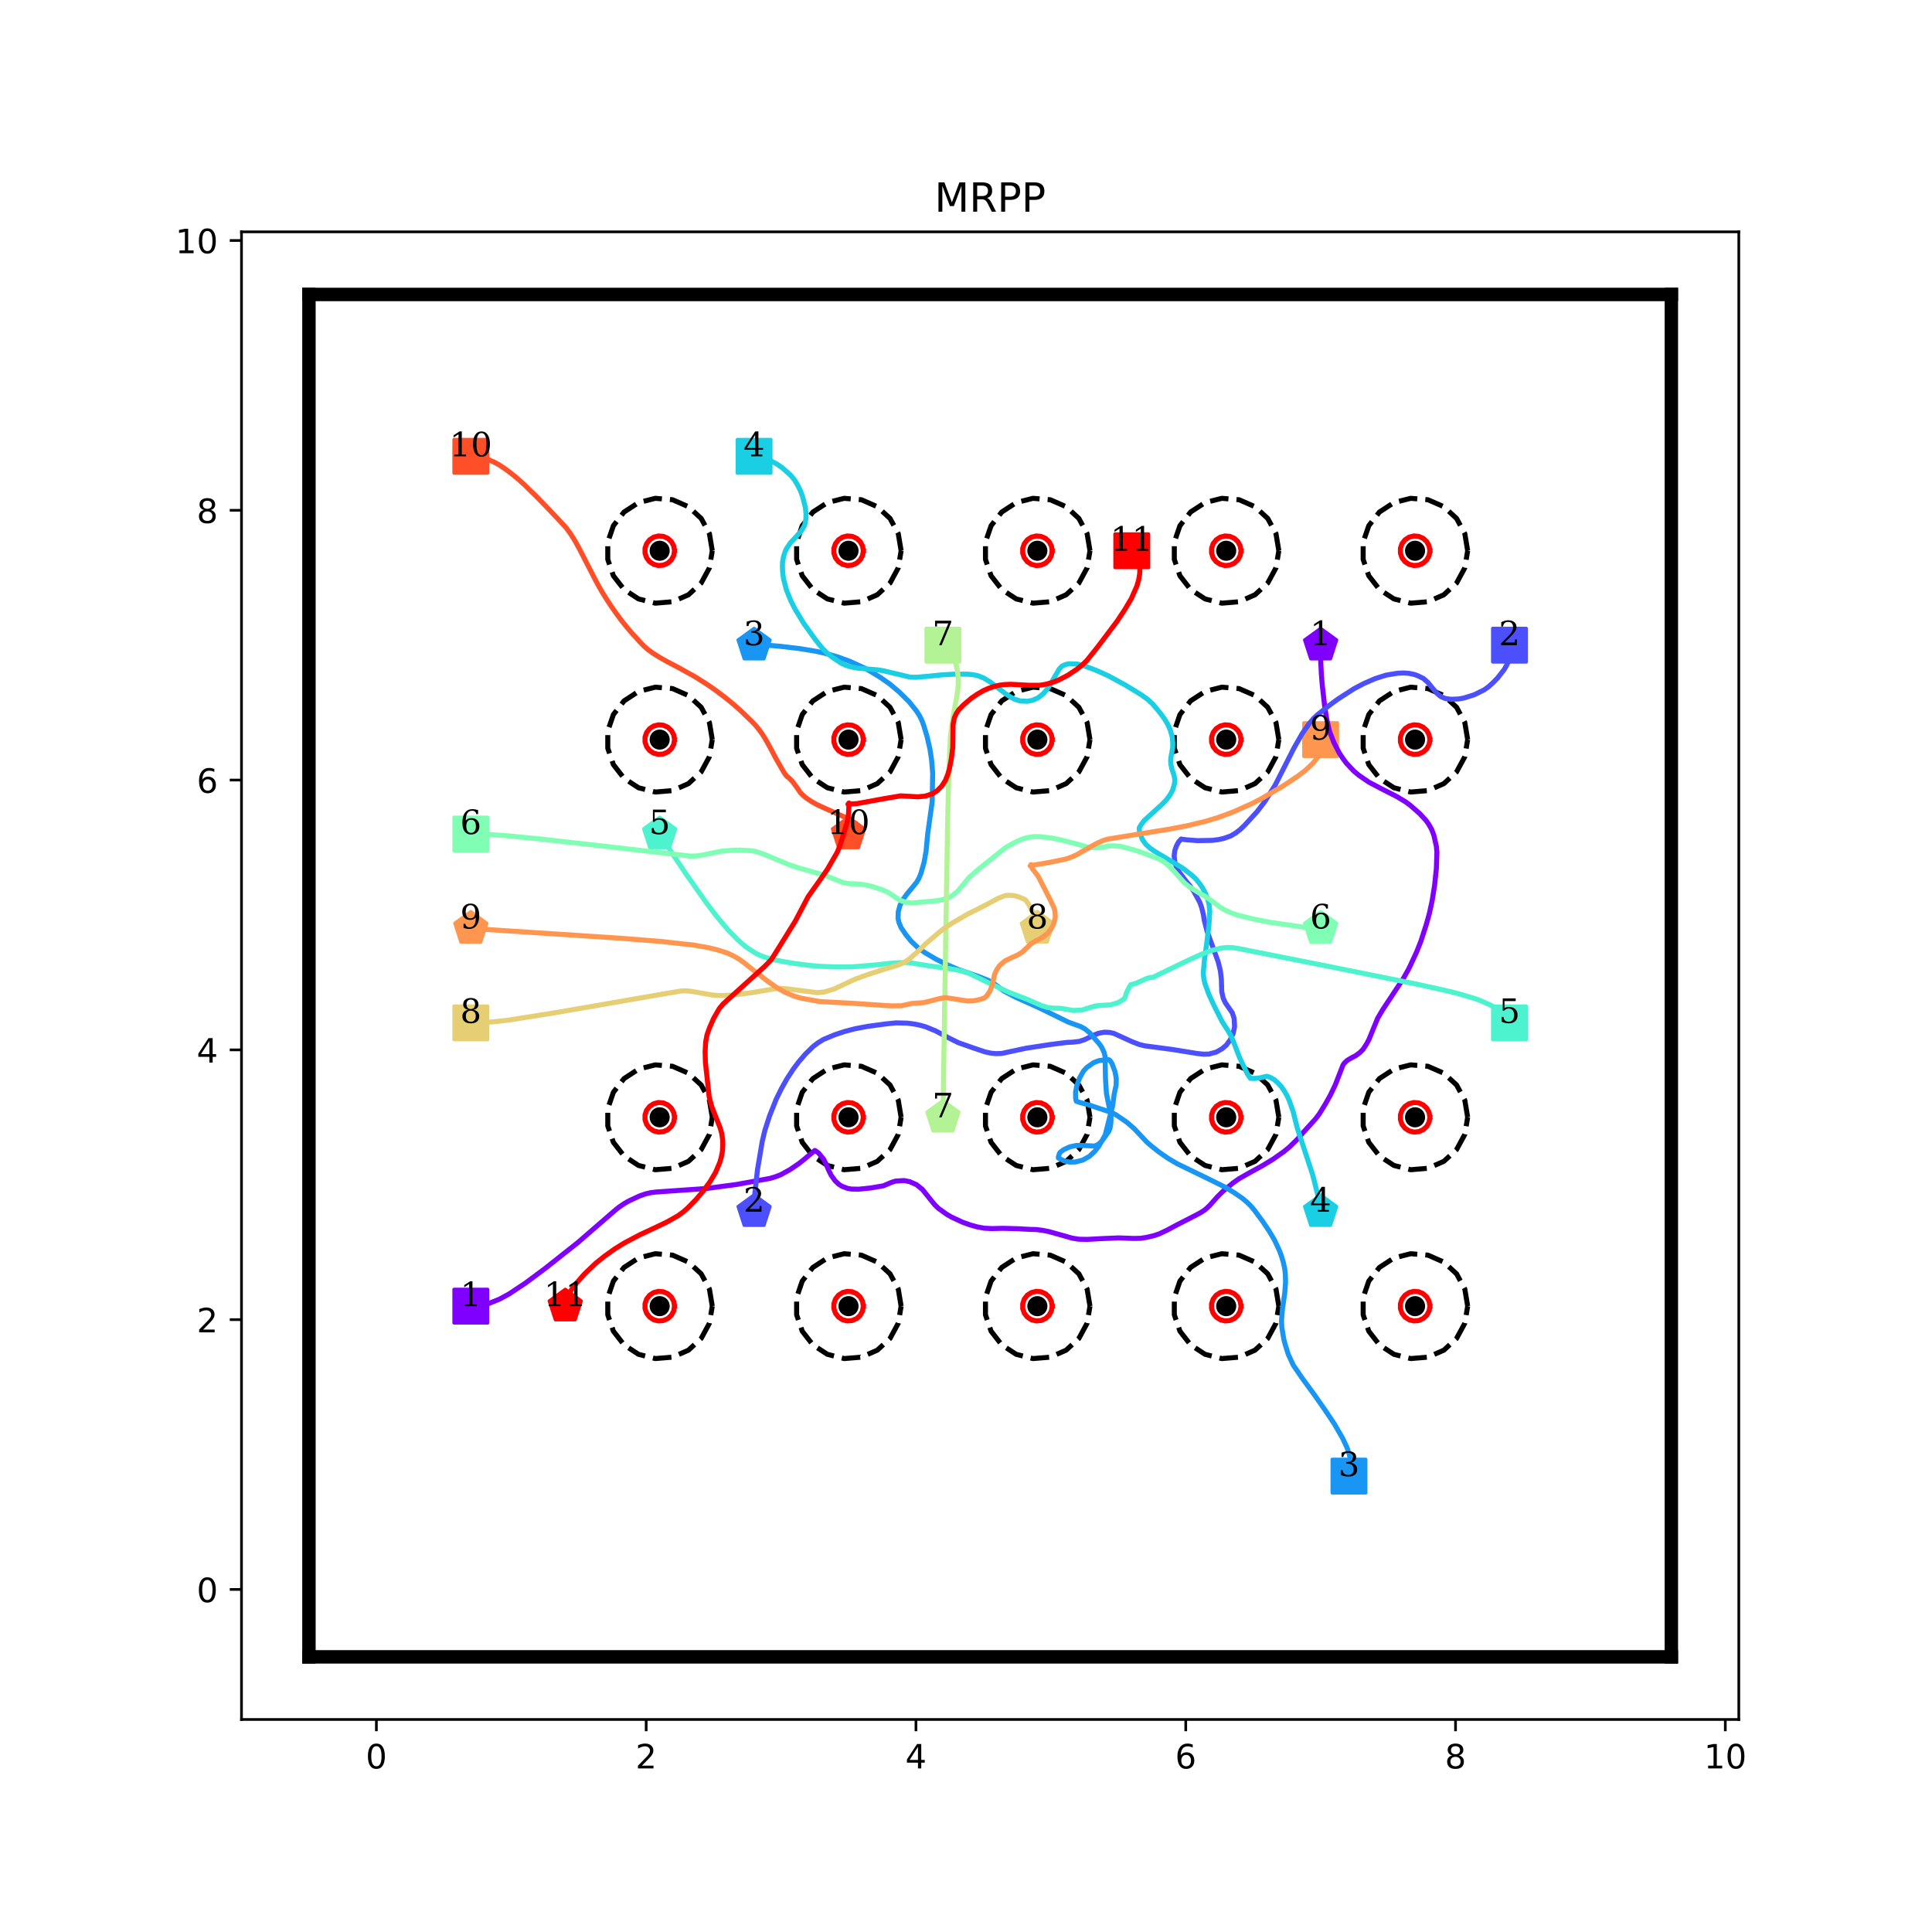 <?xml version="1.0" encoding="utf-8" standalone="no"?>
<!DOCTYPE svg PUBLIC "-//W3C//DTD SVG 1.1//EN"
  "http://www.w3.org/Graphics/SVG/1.1/DTD/svg11.dtd">
<!-- Created with matplotlib (http://matplotlib.org/) -->
<svg height="576pt" version="1.1" viewBox="0 0 576 576" width="576pt" xmlns="http://www.w3.org/2000/svg" xmlns:xlink="http://www.w3.org/1999/xlink">
 <defs>
  <style type="text/css">
*{stroke-linecap:butt;stroke-linejoin:round;}
  </style>
 </defs>
 <g id="figure_1">
  <g id="patch_1">
   <path d="M 0 576 
L 576 576 
L 576 0 
L 0 0 
z
" style="fill:#ffffff;"/>
  </g>
  <g id="axes_1">
   <g id="patch_2">
    <path d="M 72 512.64 
L 518.4 512.64 
L 518.4 69.12 
L 72 69.12 
z
" style="fill:#ffffff;"/>
   </g>
   <g id="matplotlib.axis_1">
    <g id="xtick_1">
     <g id="line2d_1">
      <defs>
       <path d="M 0 0 
L 0 3.5 
" id="mcca7e905a1" style="stroke:#000000;stroke-width:0.8;"/>
      </defs>
      <g>
       <use style="stroke:#000000;stroke-width:0.8;" x="112.216" xlink:href="#mcca7e905a1" y="512.64"/>
      </g>
     </g>
     <g id="text_1">
      <!-- 0 -->
      <defs>
       <path d="M 31.781 66.406 
Q 24.172 66.406 20.328 58.906 
Q 16.5 51.422 16.5 36.375 
Q 16.5 21.391 20.328 13.891 
Q 24.172 6.391 31.781 6.391 
Q 39.453 6.391 43.281 13.891 
Q 47.125 21.391 47.125 36.375 
Q 47.125 51.422 43.281 58.906 
Q 39.453 66.406 31.781 66.406 
z
M 31.781 74.219 
Q 44.047 74.219 50.516 64.516 
Q 56.984 54.828 56.984 36.375 
Q 56.984 17.969 50.516 8.266 
Q 44.047 -1.422 31.781 -1.422 
Q 19.531 -1.422 13.062 8.266 
Q 6.594 17.969 6.594 36.375 
Q 6.594 54.828 13.062 64.516 
Q 19.531 74.219 31.781 74.219 
z
" id="DejaVuSans-30"/>
      </defs>
      <g transform="translate(109.035 527.238)scale(0.1 -0.1)">
       <use xlink:href="#DejaVuSans-30"/>
      </g>
     </g>
    </g>
    <g id="xtick_2">
     <g id="line2d_2">
      <g>
       <use style="stroke:#000000;stroke-width:0.8;" x="192.649" xlink:href="#mcca7e905a1" y="512.64"/>
      </g>
     </g>
     <g id="text_2">
      <!-- 2 -->
      <defs>
       <path d="M 19.188 8.297 
L 53.609 8.297 
L 53.609 0 
L 7.328 0 
L 7.328 8.297 
Q 12.938 14.109 22.625 23.891 
Q 32.328 33.688 34.812 36.531 
Q 39.547 41.844 41.422 45.531 
Q 43.312 49.219 43.312 52.781 
Q 43.312 58.594 39.234 62.25 
Q 35.156 65.922 28.609 65.922 
Q 23.969 65.922 18.812 64.312 
Q 13.672 62.703 7.812 59.422 
L 7.812 69.391 
Q 13.766 71.781 18.938 73 
Q 24.125 74.219 28.422 74.219 
Q 39.75 74.219 46.484 68.547 
Q 53.219 62.891 53.219 53.422 
Q 53.219 48.922 51.531 44.891 
Q 49.859 40.875 45.406 35.406 
Q 44.188 33.984 37.641 27.219 
Q 31.109 20.453 19.188 8.297 
z
" id="DejaVuSans-32"/>
      </defs>
      <g transform="translate(189.467 527.238)scale(0.1 -0.1)">
       <use xlink:href="#DejaVuSans-32"/>
      </g>
     </g>
    </g>
    <g id="xtick_3">
     <g id="line2d_3">
      <g>
       <use style="stroke:#000000;stroke-width:0.8;" x="273.081" xlink:href="#mcca7e905a1" y="512.64"/>
      </g>
     </g>
     <g id="text_3">
      <!-- 4 -->
      <defs>
       <path d="M 37.797 64.312 
L 12.891 25.391 
L 37.797 25.391 
z
M 35.203 72.906 
L 47.609 72.906 
L 47.609 25.391 
L 58.016 25.391 
L 58.016 17.188 
L 47.609 17.188 
L 47.609 0 
L 37.797 0 
L 37.797 17.188 
L 4.891 17.188 
L 4.891 26.703 
z
" id="DejaVuSans-34"/>
      </defs>
      <g transform="translate(269.9 527.238)scale(0.1 -0.1)">
       <use xlink:href="#DejaVuSans-34"/>
      </g>
     </g>
    </g>
    <g id="xtick_4">
     <g id="line2d_4">
      <g>
       <use style="stroke:#000000;stroke-width:0.8;" x="353.514" xlink:href="#mcca7e905a1" y="512.64"/>
      </g>
     </g>
     <g id="text_4">
      <!-- 6 -->
      <defs>
       <path d="M 33.016 40.375 
Q 26.375 40.375 22.484 35.828 
Q 18.609 31.297 18.609 23.391 
Q 18.609 15.531 22.484 10.953 
Q 26.375 6.391 33.016 6.391 
Q 39.656 6.391 43.531 10.953 
Q 47.406 15.531 47.406 23.391 
Q 47.406 31.297 43.531 35.828 
Q 39.656 40.375 33.016 40.375 
z
M 52.594 71.297 
L 52.594 62.312 
Q 48.875 64.062 45.094 64.984 
Q 41.312 65.922 37.594 65.922 
Q 27.828 65.922 22.672 59.328 
Q 17.531 52.734 16.797 39.406 
Q 19.672 43.656 24.016 45.922 
Q 28.375 48.188 33.594 48.188 
Q 44.578 48.188 50.953 41.516 
Q 57.328 34.859 57.328 23.391 
Q 57.328 12.156 50.688 5.359 
Q 44.047 -1.422 33.016 -1.422 
Q 20.359 -1.422 13.672 8.266 
Q 6.984 17.969 6.984 36.375 
Q 6.984 53.656 15.188 63.938 
Q 23.391 74.219 37.203 74.219 
Q 40.922 74.219 44.703 73.484 
Q 48.484 72.75 52.594 71.297 
z
" id="DejaVuSans-36"/>
      </defs>
      <g transform="translate(350.332 527.238)scale(0.1 -0.1)">
       <use xlink:href="#DejaVuSans-36"/>
      </g>
     </g>
    </g>
    <g id="xtick_5">
     <g id="line2d_5">
      <g>
       <use style="stroke:#000000;stroke-width:0.8;" x="433.946" xlink:href="#mcca7e905a1" y="512.64"/>
      </g>
     </g>
     <g id="text_5">
      <!-- 8 -->
      <defs>
       <path d="M 31.781 34.625 
Q 24.75 34.625 20.719 30.859 
Q 16.703 27.094 16.703 20.516 
Q 16.703 13.922 20.719 10.156 
Q 24.75 6.391 31.781 6.391 
Q 38.812 6.391 42.859 10.172 
Q 46.922 13.969 46.922 20.516 
Q 46.922 27.094 42.891 30.859 
Q 38.875 34.625 31.781 34.625 
z
M 21.922 38.812 
Q 15.578 40.375 12.031 44.719 
Q 8.5 49.078 8.5 55.328 
Q 8.5 64.062 14.719 69.141 
Q 20.953 74.219 31.781 74.219 
Q 42.672 74.219 48.875 69.141 
Q 55.078 64.062 55.078 55.328 
Q 55.078 49.078 51.531 44.719 
Q 48 40.375 41.703 38.812 
Q 48.828 37.156 52.797 32.312 
Q 56.781 27.484 56.781 20.516 
Q 56.781 9.906 50.312 4.234 
Q 43.844 -1.422 31.781 -1.422 
Q 19.734 -1.422 13.25 4.234 
Q 6.781 9.906 6.781 20.516 
Q 6.781 27.484 10.781 32.312 
Q 14.797 37.156 21.922 38.812 
z
M 18.312 54.391 
Q 18.312 48.734 21.844 45.562 
Q 25.391 42.391 31.781 42.391 
Q 38.141 42.391 41.719 45.562 
Q 45.312 48.734 45.312 54.391 
Q 45.312 60.062 41.719 63.234 
Q 38.141 66.406 31.781 66.406 
Q 25.391 66.406 21.844 63.234 
Q 18.312 60.062 18.312 54.391 
z
" id="DejaVuSans-38"/>
      </defs>
      <g transform="translate(430.765 527.238)scale(0.1 -0.1)">
       <use xlink:href="#DejaVuSans-38"/>
      </g>
     </g>
    </g>
    <g id="xtick_6">
     <g id="line2d_6">
      <g>
       <use style="stroke:#000000;stroke-width:0.8;" x="514.378" xlink:href="#mcca7e905a1" y="512.64"/>
      </g>
     </g>
     <g id="text_6">
      <!-- 10 -->
      <defs>
       <path d="M 12.406 8.297 
L 28.516 8.297 
L 28.516 63.922 
L 10.984 60.406 
L 10.984 69.391 
L 28.422 72.906 
L 38.281 72.906 
L 38.281 8.297 
L 54.391 8.297 
L 54.391 0 
L 12.406 0 
z
" id="DejaVuSans-31"/>
      </defs>
      <g transform="translate(508.016 527.238)scale(0.1 -0.1)">
       <use xlink:href="#DejaVuSans-31"/>
       <use x="63.623" xlink:href="#DejaVuSans-30"/>
      </g>
     </g>
    </g>
   </g>
   <g id="matplotlib.axis_2">
    <g id="ytick_1">
     <g id="line2d_7">
      <defs>
       <path d="M 0 0 
L -3.5 0 
" id="mfae3a8213a" style="stroke:#000000;stroke-width:0.8;"/>
      </defs>
      <g>
       <use style="stroke:#000000;stroke-width:0.8;" x="72" xlink:href="#mfae3a8213a" y="473.864"/>
      </g>
     </g>
     <g id="text_7">
      <!-- 0 -->
      <g transform="translate(58.638 477.663)scale(0.1 -0.1)">
       <use xlink:href="#DejaVuSans-30"/>
      </g>
     </g>
    </g>
    <g id="ytick_2">
     <g id="line2d_8">
      <g>
       <use style="stroke:#000000;stroke-width:0.8;" x="72" xlink:href="#mfae3a8213a" y="393.431"/>
      </g>
     </g>
     <g id="text_8">
      <!-- 2 -->
      <g transform="translate(58.638 397.231)scale(0.1 -0.1)">
       <use xlink:href="#DejaVuSans-32"/>
      </g>
     </g>
    </g>
    <g id="ytick_3">
     <g id="line2d_9">
      <g>
       <use style="stroke:#000000;stroke-width:0.8;" x="72" xlink:href="#mfae3a8213a" y="312.999"/>
      </g>
     </g>
     <g id="text_9">
      <!-- 4 -->
      <g transform="translate(58.638 316.798)scale(0.1 -0.1)">
       <use xlink:href="#DejaVuSans-34"/>
      </g>
     </g>
    </g>
    <g id="ytick_4">
     <g id="line2d_10">
      <g>
       <use style="stroke:#000000;stroke-width:0.8;" x="72" xlink:href="#mfae3a8213a" y="232.566"/>
      </g>
     </g>
     <g id="text_10">
      <!-- 6 -->
      <g transform="translate(58.638 236.366)scale(0.1 -0.1)">
       <use xlink:href="#DejaVuSans-36"/>
      </g>
     </g>
    </g>
    <g id="ytick_5">
     <g id="line2d_11">
      <g>
       <use style="stroke:#000000;stroke-width:0.8;" x="72" xlink:href="#mfae3a8213a" y="152.134"/>
      </g>
     </g>
     <g id="text_11">
      <!-- 8 -->
      <g transform="translate(58.638 155.933)scale(0.1 -0.1)">
       <use xlink:href="#DejaVuSans-38"/>
      </g>
     </g>
    </g>
    <g id="ytick_6">
     <g id="line2d_12">
      <g>
       <use style="stroke:#000000;stroke-width:0.8;" x="72" xlink:href="#mfae3a8213a" y="71.702"/>
      </g>
     </g>
     <g id="text_12">
      <!-- 10 -->
      <g transform="translate(52.275 75.501)scale(0.1 -0.1)">
       <use xlink:href="#DejaVuSans-31"/>
       <use x="63.623" xlink:href="#DejaVuSans-30"/>
      </g>
     </g>
    </g>
   </g>
   <g id="line2d_13">
    <path clip-path="url(#p9b3b7231ff)" d="M 140.368 389.41 
" style="fill:none;stroke:#1f77b4;stroke-linecap:square;stroke-width:1.5;"/>
    <defs>
     <path d="M -5 5 
L 5 5 
L 5 -5 
L -5 -5 
z
" id="m81ce1efca5" style="stroke:#8000ff;stroke-linejoin:miter;"/>
    </defs>
    <g clip-path="url(#p9b3b7231ff)">
     <use style="fill:#8000ff;stroke:#8000ff;stroke-linejoin:miter;" x="140.368" xlink:href="#m81ce1efca5" y="389.41"/>
    </g>
   </g>
   <g id="line2d_14">
    <path clip-path="url(#p9b3b7231ff)" d="M 393.73 192.35 
" style="fill:none;stroke:#ff7f0e;stroke-linecap:square;stroke-width:1.5;"/>
    <defs>
     <path d="M 0 -5 
L -4.755 -1.545 
L -2.939 4.045 
L 2.939 4.045 
L 4.755 -1.545 
z
" id="mc3898fcb5d" style="stroke:#8000ff;stroke-linejoin:miter;"/>
    </defs>
    <g clip-path="url(#p9b3b7231ff)">
     <use style="fill:#8000ff;stroke:#8000ff;stroke-linejoin:miter;" x="393.73" xlink:href="#mc3898fcb5d" y="192.35"/>
    </g>
   </g>
   <g id="line2d_15">
    <path clip-path="url(#p9b3b7231ff)" d="M 450.032 192.35 
" style="fill:none;stroke:#2ca02c;stroke-linecap:square;stroke-width:1.5;"/>
    <defs>
     <path d="M -5 5 
L 5 5 
L 5 -5 
L -5 -5 
z
" id="mc1f1c24421" style="stroke:#4c4ffc;stroke-linejoin:miter;"/>
    </defs>
    <g clip-path="url(#p9b3b7231ff)">
     <use style="fill:#4c4ffc;stroke:#4c4ffc;stroke-linejoin:miter;" x="450.032" xlink:href="#mc1f1c24421" y="192.35"/>
    </g>
   </g>
   <g id="line2d_16">
    <path clip-path="url(#p9b3b7231ff)" d="M 224.822 361.258 
" style="fill:none;stroke:#d62728;stroke-linecap:square;stroke-width:1.5;"/>
    <defs>
     <path d="M 0 -5 
L -4.755 -1.545 
L -2.939 4.045 
L 2.939 4.045 
L 4.755 -1.545 
z
" id="m95392ab382" style="stroke:#4c4ffc;stroke-linejoin:miter;"/>
    </defs>
    <g clip-path="url(#p9b3b7231ff)">
     <use style="fill:#4c4ffc;stroke:#4c4ffc;stroke-linejoin:miter;" x="224.822" xlink:href="#m95392ab382" y="361.258"/>
    </g>
   </g>
   <g id="line2d_17">
    <path clip-path="url(#p9b3b7231ff)" d="M 402.175 440.082 
" style="fill:none;stroke:#9467bd;stroke-linecap:square;stroke-width:1.5;"/>
    <defs>
     <path d="M -5 5 
L 5 5 
L 5 -5 
L -5 -5 
z
" id="mc256de8709" style="stroke:#1996f3;stroke-linejoin:miter;"/>
    </defs>
    <g clip-path="url(#p9b3b7231ff)">
     <use style="fill:#1996f3;stroke:#1996f3;stroke-linejoin:miter;" x="402.175" xlink:href="#mc256de8709" y="440.082"/>
    </g>
   </g>
   <g id="line2d_18">
    <path clip-path="url(#p9b3b7231ff)" d="M 224.822 192.35 
" style="fill:none;stroke:#8c564b;stroke-linecap:square;stroke-width:1.5;"/>
    <defs>
     <path d="M 0 -5 
L -4.755 -1.545 
L -2.939 4.045 
L 2.939 4.045 
L 4.755 -1.545 
z
" id="m6cac3ccac9" style="stroke:#1996f3;stroke-linejoin:miter;"/>
    </defs>
    <g clip-path="url(#p9b3b7231ff)">
     <use style="fill:#1996f3;stroke:#1996f3;stroke-linejoin:miter;" x="224.822" xlink:href="#m6cac3ccac9" y="192.35"/>
    </g>
   </g>
   <g id="line2d_19">
    <path clip-path="url(#p9b3b7231ff)" d="M 224.822 136.048 
" style="fill:none;stroke:#e377c2;stroke-linecap:square;stroke-width:1.5;"/>
    <defs>
     <path d="M -5 5 
L 5 5 
L 5 -5 
L -5 -5 
z
" id="mfadba31d0a" style="stroke:#1acee3;stroke-linejoin:miter;"/>
    </defs>
    <g clip-path="url(#p9b3b7231ff)">
     <use style="fill:#1acee3;stroke:#1acee3;stroke-linejoin:miter;" x="224.822" xlink:href="#mfadba31d0a" y="136.048"/>
    </g>
   </g>
   <g id="line2d_20">
    <path clip-path="url(#p9b3b7231ff)" d="M 393.73 361.258 
" style="fill:none;stroke:#7f7f7f;stroke-linecap:square;stroke-width:1.5;"/>
    <defs>
     <path d="M 0 -5 
L -4.755 -1.545 
L -2.939 4.045 
L 2.939 4.045 
L 4.755 -1.545 
z
" id="m703cd2ee2c" style="stroke:#1acee3;stroke-linejoin:miter;"/>
    </defs>
    <g clip-path="url(#p9b3b7231ff)">
     <use style="fill:#1acee3;stroke:#1acee3;stroke-linejoin:miter;" x="393.73" xlink:href="#m703cd2ee2c" y="361.258"/>
    </g>
   </g>
   <g id="line2d_21">
    <path clip-path="url(#p9b3b7231ff)" d="M 450.032 304.956 
" style="fill:none;stroke:#bcbd22;stroke-linecap:square;stroke-width:1.5;"/>
    <defs>
     <path d="M -5 5 
L 5 5 
L 5 -5 
L -5 -5 
z
" id="mbaf5d32c8d" style="stroke:#4df3ce;stroke-linejoin:miter;"/>
    </defs>
    <g clip-path="url(#p9b3b7231ff)">
     <use style="fill:#4df3ce;stroke:#4df3ce;stroke-linejoin:miter;" x="450.032" xlink:href="#mbaf5d32c8d" y="304.956"/>
    </g>
   </g>
   <g id="line2d_22">
    <path clip-path="url(#p9b3b7231ff)" d="M 196.67 248.653 
" style="fill:none;stroke:#17becf;stroke-linecap:square;stroke-width:1.5;"/>
    <defs>
     <path d="M 0 -5 
L -4.755 -1.545 
L -2.939 4.045 
L 2.939 4.045 
L 4.755 -1.545 
z
" id="m9c80b0fd9d" style="stroke:#4df3ce;stroke-linejoin:miter;"/>
    </defs>
    <g clip-path="url(#p9b3b7231ff)">
     <use style="fill:#4df3ce;stroke:#4df3ce;stroke-linejoin:miter;" x="196.67" xlink:href="#m9c80b0fd9d" y="248.653"/>
    </g>
   </g>
   <g id="line2d_23">
    <path clip-path="url(#p9b3b7231ff)" d="M 140.368 248.653 
" style="fill:none;stroke:#1f77b4;stroke-linecap:square;stroke-width:1.5;"/>
    <defs>
     <path d="M -5 5 
L 5 5 
L 5 -5 
L -5 -5 
z
" id="mbf4e9d01df" style="stroke:#80ffb4;stroke-linejoin:miter;"/>
    </defs>
    <g clip-path="url(#p9b3b7231ff)">
     <use style="fill:#80ffb4;stroke:#80ffb4;stroke-linejoin:miter;" x="140.368" xlink:href="#mbf4e9d01df" y="248.653"/>
    </g>
   </g>
   <g id="line2d_24">
    <path clip-path="url(#p9b3b7231ff)" d="M 393.73 276.804 
" style="fill:none;stroke:#ff7f0e;stroke-linecap:square;stroke-width:1.5;"/>
    <defs>
     <path d="M 0 -5 
L -4.755 -1.545 
L -2.939 4.045 
L 2.939 4.045 
L 4.755 -1.545 
z
" id="mff20d6de74" style="stroke:#80ffb4;stroke-linejoin:miter;"/>
    </defs>
    <g clip-path="url(#p9b3b7231ff)">
     <use style="fill:#80ffb4;stroke:#80ffb4;stroke-linejoin:miter;" x="393.73" xlink:href="#mff20d6de74" y="276.804"/>
    </g>
   </g>
   <g id="line2d_25">
    <path clip-path="url(#p9b3b7231ff)" d="M 281.124 192.35 
" style="fill:none;stroke:#2ca02c;stroke-linecap:square;stroke-width:1.5;"/>
    <defs>
     <path d="M -5 5 
L 5 5 
L 5 -5 
L -5 -5 
z
" id="meeb9044718" style="stroke:#b3f396;stroke-linejoin:miter;"/>
    </defs>
    <g clip-path="url(#p9b3b7231ff)">
     <use style="fill:#b3f396;stroke:#b3f396;stroke-linejoin:miter;" x="281.124" xlink:href="#meeb9044718" y="192.35"/>
    </g>
   </g>
   <g id="line2d_26">
    <path clip-path="url(#p9b3b7231ff)" d="M 281.124 333.107 
" style="fill:none;stroke:#d62728;stroke-linecap:square;stroke-width:1.5;"/>
    <defs>
     <path d="M 0 -5 
L -4.755 -1.545 
L -2.939 4.045 
L 2.939 4.045 
L 4.755 -1.545 
z
" id="m3065766fbb" style="stroke:#b3f396;stroke-linejoin:miter;"/>
    </defs>
    <g clip-path="url(#p9b3b7231ff)">
     <use style="fill:#b3f396;stroke:#b3f396;stroke-linejoin:miter;" x="281.124" xlink:href="#m3065766fbb" y="333.107"/>
    </g>
   </g>
   <g id="line2d_27">
    <path clip-path="url(#p9b3b7231ff)" d="M 140.368 304.956 
" style="fill:none;stroke:#9467bd;stroke-linecap:square;stroke-width:1.5;"/>
    <defs>
     <path d="M -5 5 
L 5 5 
L 5 -5 
L -5 -5 
z
" id="m40de1da431" style="stroke:#e6ce74;stroke-linejoin:miter;"/>
    </defs>
    <g clip-path="url(#p9b3b7231ff)">
     <use style="fill:#e6ce74;stroke:#e6ce74;stroke-linejoin:miter;" x="140.368" xlink:href="#m40de1da431" y="304.956"/>
    </g>
   </g>
   <g id="line2d_28">
    <path clip-path="url(#p9b3b7231ff)" d="M 309.276 276.804 
" style="fill:none;stroke:#8c564b;stroke-linecap:square;stroke-width:1.5;"/>
    <defs>
     <path d="M 0 -5 
L -4.755 -1.545 
L -2.939 4.045 
L 2.939 4.045 
L 4.755 -1.545 
z
" id="mb91db319ef" style="stroke:#e6ce74;stroke-linejoin:miter;"/>
    </defs>
    <g clip-path="url(#p9b3b7231ff)">
     <use style="fill:#e6ce74;stroke:#e6ce74;stroke-linejoin:miter;" x="309.276" xlink:href="#mb91db319ef" y="276.804"/>
    </g>
   </g>
   <g id="line2d_29">
    <path clip-path="url(#p9b3b7231ff)" d="M 393.73 220.502 
" style="fill:none;stroke:#e377c2;stroke-linecap:square;stroke-width:1.5;"/>
    <defs>
     <path d="M -5 5 
L 5 5 
L 5 -5 
L -5 -5 
z
" id="m8fe7999d16" style="stroke:#ff964f;stroke-linejoin:miter;"/>
    </defs>
    <g clip-path="url(#p9b3b7231ff)">
     <use style="fill:#ff964f;stroke:#ff964f;stroke-linejoin:miter;" x="393.73" xlink:href="#m8fe7999d16" y="220.502"/>
    </g>
   </g>
   <g id="line2d_30">
    <path clip-path="url(#p9b3b7231ff)" d="M 140.368 276.804 
" style="fill:none;stroke:#7f7f7f;stroke-linecap:square;stroke-width:1.5;"/>
    <defs>
     <path d="M 0 -5 
L -4.755 -1.545 
L -2.939 4.045 
L 2.939 4.045 
L 4.755 -1.545 
z
" id="md20114eba1" style="stroke:#ff964f;stroke-linejoin:miter;"/>
    </defs>
    <g clip-path="url(#p9b3b7231ff)">
     <use style="fill:#ff964f;stroke:#ff964f;stroke-linejoin:miter;" x="140.368" xlink:href="#md20114eba1" y="276.804"/>
    </g>
   </g>
   <g id="line2d_31">
    <path clip-path="url(#p9b3b7231ff)" d="M 140.368 136.048 
" style="fill:none;stroke:#bcbd22;stroke-linecap:square;stroke-width:1.5;"/>
    <defs>
     <path d="M -5 5 
L 5 5 
L 5 -5 
L -5 -5 
z
" id="m40ee5f1257" style="stroke:#ff4f28;stroke-linejoin:miter;"/>
    </defs>
    <g clip-path="url(#p9b3b7231ff)">
     <use style="fill:#ff4f28;stroke:#ff4f28;stroke-linejoin:miter;" x="140.368" xlink:href="#m40ee5f1257" y="136.048"/>
    </g>
   </g>
   <g id="line2d_32">
    <path clip-path="url(#p9b3b7231ff)" d="M 252.973 248.653 
" style="fill:none;stroke:#17becf;stroke-linecap:square;stroke-width:1.5;"/>
    <defs>
     <path d="M 0 -5 
L -4.755 -1.545 
L -2.939 4.045 
L 2.939 4.045 
L 4.755 -1.545 
z
" id="mde7efa7d83" style="stroke:#ff4f28;stroke-linejoin:miter;"/>
    </defs>
    <g clip-path="url(#p9b3b7231ff)">
     <use style="fill:#ff4f28;stroke:#ff4f28;stroke-linejoin:miter;" x="252.973" xlink:href="#mde7efa7d83" y="248.653"/>
    </g>
   </g>
   <g id="line2d_33">
    <path clip-path="url(#p9b3b7231ff)" d="M 337.427 164.199 
" style="fill:none;stroke:#1f77b4;stroke-linecap:square;stroke-width:1.5;"/>
    <defs>
     <path d="M -5 5 
L 5 5 
L 5 -5 
L -5 -5 
z
" id="m4d82c2d035" style="stroke:#ff0000;stroke-linejoin:miter;"/>
    </defs>
    <g clip-path="url(#p9b3b7231ff)">
     <use style="fill:#ff0000;stroke:#ff0000;stroke-linejoin:miter;" x="337.427" xlink:href="#m4d82c2d035" y="164.199"/>
    </g>
   </g>
   <g id="line2d_34">
    <path clip-path="url(#p9b3b7231ff)" d="M 168.519 389.41 
" style="fill:none;stroke:#ff7f0e;stroke-linecap:square;stroke-width:1.5;"/>
    <defs>
     <path d="M 0 -5 
L -4.755 -1.545 
L -2.939 4.045 
L 2.939 4.045 
L 4.755 -1.545 
z
" id="m663c30471f" style="stroke:#ff0000;stroke-linejoin:miter;"/>
    </defs>
    <g clip-path="url(#p9b3b7231ff)">
     <use style="fill:#ff0000;stroke:#ff0000;stroke-linejoin:miter;" x="168.519" xlink:href="#m663c30471f" y="389.41"/>
    </g>
   </g>
   <g id="line2d_35">
    <defs>
     <path d="M 0 2.5 
C 0.663 2.5 1.299 2.237 1.768 1.768 
C 2.237 1.299 2.5 0.663 2.5 0 
C 2.5 -0.663 2.237 -1.299 1.768 -1.768 
C 1.299 -2.237 0.663 -2.5 0 -2.5 
C -0.663 -2.5 -1.299 -2.237 -1.768 -1.768 
C -2.237 -1.299 -2.5 -0.663 -2.5 0 
C -2.5 0.663 -2.237 1.299 -1.768 1.768 
C -1.299 2.237 -0.663 2.5 0 2.5 
z
" id="m3d33e87636" style="stroke:#000000;"/>
    </defs>
    <g clip-path="url(#p9b3b7231ff)">
     <use style="stroke:#000000;" x="196.67" xlink:href="#m3d33e87636" y="389.41"/>
     <use style="stroke:#000000;" x="196.67" xlink:href="#m3d33e87636" y="333.107"/>
     <use style="stroke:#000000;" x="252.973" xlink:href="#m3d33e87636" y="389.41"/>
     <use style="stroke:#000000;" x="252.973" xlink:href="#m3d33e87636" y="333.107"/>
     <use style="stroke:#000000;" x="309.276" xlink:href="#m3d33e87636" y="389.41"/>
     <use style="stroke:#000000;" x="309.276" xlink:href="#m3d33e87636" y="333.107"/>
     <use style="stroke:#000000;" x="365.578" xlink:href="#m3d33e87636" y="389.41"/>
     <use style="stroke:#000000;" x="365.578" xlink:href="#m3d33e87636" y="333.107"/>
     <use style="stroke:#000000;" x="421.881" xlink:href="#m3d33e87636" y="389.41"/>
     <use style="stroke:#000000;" x="421.881" xlink:href="#m3d33e87636" y="333.107"/>
     <use style="stroke:#000000;" x="196.67" xlink:href="#m3d33e87636" y="220.502"/>
     <use style="stroke:#000000;" x="196.67" xlink:href="#m3d33e87636" y="164.199"/>
     <use style="stroke:#000000;" x="252.973" xlink:href="#m3d33e87636" y="220.502"/>
     <use style="stroke:#000000;" x="252.973" xlink:href="#m3d33e87636" y="164.199"/>
     <use style="stroke:#000000;" x="309.276" xlink:href="#m3d33e87636" y="220.502"/>
     <use style="stroke:#000000;" x="309.276" xlink:href="#m3d33e87636" y="164.199"/>
     <use style="stroke:#000000;" x="365.578" xlink:href="#m3d33e87636" y="220.502"/>
     <use style="stroke:#000000;" x="365.578" xlink:href="#m3d33e87636" y="164.199"/>
     <use style="stroke:#000000;" x="421.881" xlink:href="#m3d33e87636" y="220.502"/>
     <use style="stroke:#000000;" x="421.881" xlink:href="#m3d33e87636" y="164.199"/>
    </g>
   </g>
   <g id="line2d_36">
    <path clip-path="url(#p9b3b7231ff)" d="M 212.355 389.41 
L 211.505 384.317 
L 209.047 379.776 
L 205.249 376.279 
L 200.521 374.205 
L 195.375 373.779 
L 190.37 375.046 
L 186.048 377.87 
L 182.876 381.945 
L 181.2 386.828 
L 181.2 391.991 
L 182.876 396.875 
L 186.048 400.949 
L 190.37 403.773 
L 195.375 405.04 
L 200.521 404.614 
L 205.249 402.54 
L 209.047 399.043 
L 211.505 394.502 
L 212.355 389.41 
" style="fill:none;stroke:#000000;stroke-dasharray:5.55,2.4;stroke-dashoffset:0;stroke-width:1.5;"/>
   </g>
   <g id="line2d_37">
    <path clip-path="url(#p9b3b7231ff)" d="M 201.094 389.41 
L 200.854 387.973 
L 200.161 386.693 
L 199.09 385.706 
L 197.756 385.121 
L 196.305 385.001 
L 194.893 385.359 
L 193.674 386.155 
L 192.78 387.304 
L 192.307 388.682 
L 192.307 390.138 
L 192.78 391.515 
L 193.674 392.664 
L 194.893 393.461 
L 196.305 393.818 
L 197.756 393.698 
L 199.09 393.113 
L 200.161 392.127 
L 200.854 390.846 
L 201.094 389.41 
" style="fill:none;stroke:#ff0000;stroke-linecap:square;stroke-width:1.5;"/>
   </g>
   <g id="line2d_38">
    <path clip-path="url(#p9b3b7231ff)" d="M 212.355 333.107 
L 211.505 328.014 
L 209.047 323.474 
L 205.249 319.977 
L 200.521 317.903 
L 195.375 317.476 
L 190.37 318.744 
L 186.048 321.568 
L 182.876 325.642 
L 181.2 330.525 
L 181.2 335.689 
L 182.876 340.572 
L 186.048 344.646 
L 190.37 347.47 
L 195.375 348.738 
L 200.521 348.311 
L 205.249 346.237 
L 209.047 342.741 
L 211.505 338.2 
L 212.355 333.107 
" style="fill:none;stroke:#000000;stroke-dasharray:5.55,2.4;stroke-dashoffset:0;stroke-width:1.5;"/>
   </g>
   <g id="line2d_39">
    <path clip-path="url(#p9b3b7231ff)" d="M 201.094 333.107 
L 200.854 331.671 
L 200.161 330.39 
L 199.09 329.404 
L 197.756 328.819 
L 196.305 328.698 
L 194.893 329.056 
L 193.674 329.852 
L 192.78 331.002 
L 192.307 332.379 
L 192.307 333.835 
L 192.78 335.213 
L 193.674 336.362 
L 194.893 337.158 
L 196.305 337.516 
L 197.756 337.395 
L 199.09 336.81 
L 200.161 335.824 
L 200.854 334.543 
L 201.094 333.107 
" style="fill:none;stroke:#ff0000;stroke-linecap:square;stroke-width:1.5;"/>
   </g>
   <g id="line2d_40">
    <path clip-path="url(#p9b3b7231ff)" d="M 268.657 389.41 
L 267.807 384.317 
L 265.35 379.776 
L 261.551 376.279 
L 256.823 374.205 
L 251.678 373.779 
L 246.673 375.046 
L 242.35 377.87 
L 239.179 381.945 
L 237.503 386.828 
L 237.503 391.991 
L 239.179 396.875 
L 242.35 400.949 
L 246.673 403.773 
L 251.678 405.04 
L 256.823 404.614 
L 261.551 402.54 
L 265.35 399.043 
L 267.807 394.502 
L 268.657 389.41 
" style="fill:none;stroke:#000000;stroke-dasharray:5.55,2.4;stroke-dashoffset:0;stroke-width:1.5;"/>
   </g>
   <g id="line2d_41">
    <path clip-path="url(#p9b3b7231ff)" d="M 257.397 389.41 
L 257.157 387.973 
L 256.464 386.693 
L 255.393 385.706 
L 254.059 385.121 
L 252.608 385.001 
L 251.196 385.359 
L 249.977 386.155 
L 249.082 387.304 
L 248.61 388.682 
L 248.61 390.138 
L 249.082 391.515 
L 249.977 392.664 
L 251.196 393.461 
L 252.608 393.818 
L 254.059 393.698 
L 255.393 393.113 
L 256.464 392.127 
L 257.157 390.846 
L 257.397 389.41 
" style="fill:none;stroke:#ff0000;stroke-linecap:square;stroke-width:1.5;"/>
   </g>
   <g id="line2d_42">
    <path clip-path="url(#p9b3b7231ff)" d="M 268.657 333.107 
L 267.807 328.014 
L 265.35 323.474 
L 261.551 319.977 
L 256.823 317.903 
L 251.678 317.476 
L 246.673 318.744 
L 242.35 321.568 
L 239.179 325.642 
L 237.503 330.525 
L 237.503 335.689 
L 239.179 340.572 
L 242.35 344.646 
L 246.673 347.47 
L 251.678 348.738 
L 256.823 348.311 
L 261.551 346.237 
L 265.35 342.741 
L 267.807 338.2 
L 268.657 333.107 
" style="fill:none;stroke:#000000;stroke-dasharray:5.55,2.4;stroke-dashoffset:0;stroke-width:1.5;"/>
   </g>
   <g id="line2d_43">
    <path clip-path="url(#p9b3b7231ff)" d="M 257.397 333.107 
L 257.157 331.671 
L 256.464 330.39 
L 255.393 329.404 
L 254.059 328.819 
L 252.608 328.698 
L 251.196 329.056 
L 249.977 329.852 
L 249.082 331.002 
L 248.61 332.379 
L 248.61 333.835 
L 249.082 335.213 
L 249.977 336.362 
L 251.196 337.158 
L 252.608 337.516 
L 254.059 337.395 
L 255.393 336.81 
L 256.464 335.824 
L 257.157 334.543 
L 257.397 333.107 
" style="fill:none;stroke:#ff0000;stroke-linecap:square;stroke-width:1.5;"/>
   </g>
   <g id="line2d_44">
    <path clip-path="url(#p9b3b7231ff)" d="M 324.96 389.41 
L 324.11 384.317 
L 321.653 379.776 
L 317.854 376.279 
L 313.126 374.205 
L 307.98 373.779 
L 302.975 375.046 
L 298.653 377.87 
L 295.482 381.945 
L 293.805 386.828 
L 293.805 391.991 
L 295.482 396.875 
L 298.653 400.949 
L 302.975 403.773 
L 307.98 405.04 
L 313.126 404.614 
L 317.854 402.54 
L 321.653 399.043 
L 324.11 394.502 
L 324.96 389.41 
" style="fill:none;stroke:#000000;stroke-dasharray:5.55,2.4;stroke-dashoffset:0;stroke-width:1.5;"/>
   </g>
   <g id="line2d_45">
    <path clip-path="url(#p9b3b7231ff)" d="M 313.699 389.41 
L 313.46 387.973 
L 312.767 386.693 
L 311.695 385.706 
L 310.362 385.121 
L 308.91 385.001 
L 307.499 385.359 
L 306.28 386.155 
L 305.385 387.304 
L 304.912 388.682 
L 304.912 390.138 
L 305.385 391.515 
L 306.28 392.664 
L 307.499 393.461 
L 308.91 393.818 
L 310.362 393.698 
L 311.695 393.113 
L 312.767 392.127 
L 313.46 390.846 
L 313.699 389.41 
" style="fill:none;stroke:#ff0000;stroke-linecap:square;stroke-width:1.5;"/>
   </g>
   <g id="line2d_46">
    <path clip-path="url(#p9b3b7231ff)" d="M 324.96 333.107 
L 324.11 328.014 
L 321.653 323.474 
L 317.854 319.977 
L 313.126 317.903 
L 307.98 317.476 
L 302.975 318.744 
L 298.653 321.568 
L 295.482 325.642 
L 293.805 330.525 
L 293.805 335.689 
L 295.482 340.572 
L 298.653 344.646 
L 302.975 347.47 
L 307.98 348.738 
L 313.126 348.311 
L 317.854 346.237 
L 321.653 342.741 
L 324.11 338.2 
L 324.96 333.107 
" style="fill:none;stroke:#000000;stroke-dasharray:5.55,2.4;stroke-dashoffset:0;stroke-width:1.5;"/>
   </g>
   <g id="line2d_47">
    <path clip-path="url(#p9b3b7231ff)" d="M 313.699 333.107 
L 313.46 331.671 
L 312.767 330.39 
L 311.695 329.404 
L 310.362 328.819 
L 308.91 328.698 
L 307.499 329.056 
L 306.28 329.852 
L 305.385 331.002 
L 304.912 332.379 
L 304.912 333.835 
L 305.385 335.213 
L 306.28 336.362 
L 307.499 337.158 
L 308.91 337.516 
L 310.362 337.395 
L 311.695 336.81 
L 312.767 335.824 
L 313.46 334.543 
L 313.699 333.107 
" style="fill:none;stroke:#ff0000;stroke-linecap:square;stroke-width:1.5;"/>
   </g>
   <g id="line2d_48">
    <path clip-path="url(#p9b3b7231ff)" d="M 381.263 389.41 
L 380.413 384.317 
L 377.956 379.776 
L 374.157 376.279 
L 369.429 374.205 
L 364.283 373.779 
L 359.278 375.046 
L 354.956 377.87 
L 351.784 381.945 
L 350.108 386.828 
L 350.108 391.991 
L 351.784 396.875 
L 354.956 400.949 
L 359.278 403.773 
L 364.283 405.04 
L 369.429 404.614 
L 374.157 402.54 
L 377.956 399.043 
L 380.413 394.502 
L 381.263 389.41 
" style="fill:none;stroke:#000000;stroke-dasharray:5.55,2.4;stroke-dashoffset:0;stroke-width:1.5;"/>
   </g>
   <g id="line2d_49">
    <path clip-path="url(#p9b3b7231ff)" d="M 370.002 389.41 
L 369.762 387.973 
L 369.069 386.693 
L 367.998 385.706 
L 366.664 385.121 
L 365.213 385.001 
L 363.801 385.359 
L 362.582 386.155 
L 361.688 387.304 
L 361.215 388.682 
L 361.215 390.138 
L 361.688 391.515 
L 362.582 392.664 
L 363.801 393.461 
L 365.213 393.818 
L 366.664 393.698 
L 367.998 393.113 
L 369.069 392.127 
L 369.762 390.846 
L 370.002 389.41 
" style="fill:none;stroke:#ff0000;stroke-linecap:square;stroke-width:1.5;"/>
   </g>
   <g id="line2d_50">
    <path clip-path="url(#p9b3b7231ff)" d="M 381.263 333.107 
L 380.413 328.014 
L 377.956 323.474 
L 374.157 319.977 
L 369.429 317.903 
L 364.283 317.476 
L 359.278 318.744 
L 354.956 321.568 
L 351.784 325.642 
L 350.108 330.525 
L 350.108 335.689 
L 351.784 340.572 
L 354.956 344.646 
L 359.278 347.47 
L 364.283 348.738 
L 369.429 348.311 
L 374.157 346.237 
L 377.956 342.741 
L 380.413 338.2 
L 381.263 333.107 
" style="fill:none;stroke:#000000;stroke-dasharray:5.55,2.4;stroke-dashoffset:0;stroke-width:1.5;"/>
   </g>
   <g id="line2d_51">
    <path clip-path="url(#p9b3b7231ff)" d="M 370.002 333.107 
L 369.762 331.671 
L 369.069 330.39 
L 367.998 329.404 
L 366.664 328.819 
L 365.213 328.698 
L 363.801 329.056 
L 362.582 329.852 
L 361.688 331.002 
L 361.215 332.379 
L 361.215 333.835 
L 361.688 335.213 
L 362.582 336.362 
L 363.801 337.158 
L 365.213 337.516 
L 366.664 337.395 
L 367.998 336.81 
L 369.069 335.824 
L 369.762 334.543 
L 370.002 333.107 
" style="fill:none;stroke:#ff0000;stroke-linecap:square;stroke-width:1.5;"/>
   </g>
   <g id="line2d_52">
    <path clip-path="url(#p9b3b7231ff)" d="M 437.565 389.41 
L 436.716 384.317 
L 434.258 379.776 
L 430.46 376.279 
L 425.731 374.205 
L 420.586 373.779 
L 415.581 375.046 
L 411.258 377.87 
L 408.087 381.945 
L 406.411 386.828 
L 406.411 391.991 
L 408.087 396.875 
L 411.258 400.949 
L 415.581 403.773 
L 420.586 405.04 
L 425.731 404.614 
L 430.46 402.54 
L 434.258 399.043 
L 436.716 394.502 
L 437.565 389.41 
" style="fill:none;stroke:#000000;stroke-dasharray:5.55,2.4;stroke-dashoffset:0;stroke-width:1.5;"/>
   </g>
   <g id="line2d_53">
    <path clip-path="url(#p9b3b7231ff)" d="M 426.305 389.41 
L 426.065 387.973 
L 425.372 386.693 
L 424.301 385.706 
L 422.967 385.121 
L 421.516 385.001 
L 420.104 385.359 
L 418.885 386.155 
L 417.99 387.304 
L 417.518 388.682 
L 417.518 390.138 
L 417.99 391.515 
L 418.885 392.664 
L 420.104 393.461 
L 421.516 393.818 
L 422.967 393.698 
L 424.301 393.113 
L 425.372 392.127 
L 426.065 390.846 
L 426.305 389.41 
" style="fill:none;stroke:#ff0000;stroke-linecap:square;stroke-width:1.5;"/>
   </g>
   <g id="line2d_54">
    <path clip-path="url(#p9b3b7231ff)" d="M 437.565 333.107 
L 436.716 328.014 
L 434.258 323.474 
L 430.46 319.977 
L 425.731 317.903 
L 420.586 317.476 
L 415.581 318.744 
L 411.258 321.568 
L 408.087 325.642 
L 406.411 330.525 
L 406.411 335.689 
L 408.087 340.572 
L 411.258 344.646 
L 415.581 347.47 
L 420.586 348.738 
L 425.731 348.311 
L 430.46 346.237 
L 434.258 342.741 
L 436.716 338.2 
L 437.565 333.107 
" style="fill:none;stroke:#000000;stroke-dasharray:5.55,2.4;stroke-dashoffset:0;stroke-width:1.5;"/>
   </g>
   <g id="line2d_55">
    <path clip-path="url(#p9b3b7231ff)" d="M 426.305 333.107 
L 426.065 331.671 
L 425.372 330.39 
L 424.301 329.404 
L 422.967 328.819 
L 421.516 328.698 
L 420.104 329.056 
L 418.885 329.852 
L 417.99 331.002 
L 417.518 332.379 
L 417.518 333.835 
L 417.99 335.213 
L 418.885 336.362 
L 420.104 337.158 
L 421.516 337.516 
L 422.967 337.395 
L 424.301 336.81 
L 425.372 335.824 
L 426.065 334.543 
L 426.305 333.107 
" style="fill:none;stroke:#ff0000;stroke-linecap:square;stroke-width:1.5;"/>
   </g>
   <g id="line2d_56">
    <path clip-path="url(#p9b3b7231ff)" d="M 212.355 220.502 
L 211.505 215.409 
L 209.047 210.868 
L 205.249 207.371 
L 200.521 205.297 
L 195.375 204.871 
L 190.37 206.138 
L 186.048 208.962 
L 182.876 213.037 
L 181.2 217.92 
L 181.2 223.083 
L 182.876 227.967 
L 186.048 232.041 
L 190.37 234.865 
L 195.375 236.132 
L 200.521 235.706 
L 205.249 233.632 
L 209.047 230.135 
L 211.505 225.594 
L 212.355 220.502 
" style="fill:none;stroke:#000000;stroke-dasharray:5.55,2.4;stroke-dashoffset:0;stroke-width:1.5;"/>
   </g>
   <g id="line2d_57">
    <path clip-path="url(#p9b3b7231ff)" d="M 201.094 220.502 
L 200.854 219.065 
L 200.161 217.784 
L 199.09 216.798 
L 197.756 216.213 
L 196.305 216.093 
L 194.893 216.45 
L 193.674 217.247 
L 192.78 218.396 
L 192.307 219.773 
L 192.307 221.23 
L 192.78 222.607 
L 193.674 223.756 
L 194.893 224.553 
L 196.305 224.91 
L 197.756 224.79 
L 199.09 224.205 
L 200.161 223.219 
L 200.854 221.938 
L 201.094 220.502 
" style="fill:none;stroke:#ff0000;stroke-linecap:square;stroke-width:1.5;"/>
   </g>
   <g id="line2d_58">
    <path clip-path="url(#p9b3b7231ff)" d="M 212.355 164.199 
L 211.505 159.106 
L 209.047 154.565 
L 205.249 151.069 
L 200.521 148.995 
L 195.375 148.568 
L 190.37 149.836 
L 186.048 152.66 
L 182.876 156.734 
L 181.2 161.617 
L 181.2 166.78 
L 182.876 171.664 
L 186.048 175.738 
L 190.37 178.562 
L 195.375 179.83 
L 200.521 179.403 
L 205.249 177.329 
L 209.047 173.832 
L 211.505 169.292 
L 212.355 164.199 
" style="fill:none;stroke:#000000;stroke-dasharray:5.55,2.4;stroke-dashoffset:0;stroke-width:1.5;"/>
   </g>
   <g id="line2d_59">
    <path clip-path="url(#p9b3b7231ff)" d="M 201.094 164.199 
L 200.854 162.763 
L 200.161 161.482 
L 199.09 160.495 
L 197.756 159.911 
L 196.305 159.79 
L 194.893 160.148 
L 193.674 160.944 
L 192.78 162.093 
L 192.307 163.471 
L 192.307 164.927 
L 192.78 166.304 
L 193.674 167.454 
L 194.893 168.25 
L 196.305 168.608 
L 197.756 168.487 
L 199.09 167.902 
L 200.161 166.916 
L 200.854 165.635 
L 201.094 164.199 
" style="fill:none;stroke:#ff0000;stroke-linecap:square;stroke-width:1.5;"/>
   </g>
   <g id="line2d_60">
    <path clip-path="url(#p9b3b7231ff)" d="M 268.657 220.502 
L 267.807 215.409 
L 265.35 210.868 
L 261.551 207.371 
L 256.823 205.297 
L 251.678 204.871 
L 246.673 206.138 
L 242.35 208.962 
L 239.179 213.037 
L 237.503 217.92 
L 237.503 223.083 
L 239.179 227.967 
L 242.35 232.041 
L 246.673 234.865 
L 251.678 236.132 
L 256.823 235.706 
L 261.551 233.632 
L 265.35 230.135 
L 267.807 225.594 
L 268.657 220.502 
" style="fill:none;stroke:#000000;stroke-dasharray:5.55,2.4;stroke-dashoffset:0;stroke-width:1.5;"/>
   </g>
   <g id="line2d_61">
    <path clip-path="url(#p9b3b7231ff)" d="M 257.397 220.502 
L 257.157 219.065 
L 256.464 217.784 
L 255.393 216.798 
L 254.059 216.213 
L 252.608 216.093 
L 251.196 216.45 
L 249.977 217.247 
L 249.082 218.396 
L 248.61 219.773 
L 248.61 221.23 
L 249.082 222.607 
L 249.977 223.756 
L 251.196 224.553 
L 252.608 224.91 
L 254.059 224.79 
L 255.393 224.205 
L 256.464 223.219 
L 257.157 221.938 
L 257.397 220.502 
" style="fill:none;stroke:#ff0000;stroke-linecap:square;stroke-width:1.5;"/>
   </g>
   <g id="line2d_62">
    <path clip-path="url(#p9b3b7231ff)" d="M 268.657 164.199 
L 267.807 159.106 
L 265.35 154.565 
L 261.551 151.069 
L 256.823 148.995 
L 251.678 148.568 
L 246.673 149.836 
L 242.35 152.66 
L 239.179 156.734 
L 237.503 161.617 
L 237.503 166.78 
L 239.179 171.664 
L 242.35 175.738 
L 246.673 178.562 
L 251.678 179.83 
L 256.823 179.403 
L 261.551 177.329 
L 265.35 173.832 
L 267.807 169.292 
L 268.657 164.199 
" style="fill:none;stroke:#000000;stroke-dasharray:5.55,2.4;stroke-dashoffset:0;stroke-width:1.5;"/>
   </g>
   <g id="line2d_63">
    <path clip-path="url(#p9b3b7231ff)" d="M 257.397 164.199 
L 257.157 162.763 
L 256.464 161.482 
L 255.393 160.495 
L 254.059 159.911 
L 252.608 159.79 
L 251.196 160.148 
L 249.977 160.944 
L 249.082 162.093 
L 248.61 163.471 
L 248.61 164.927 
L 249.082 166.304 
L 249.977 167.454 
L 251.196 168.25 
L 252.608 168.608 
L 254.059 168.487 
L 255.393 167.902 
L 256.464 166.916 
L 257.157 165.635 
L 257.397 164.199 
" style="fill:none;stroke:#ff0000;stroke-linecap:square;stroke-width:1.5;"/>
   </g>
   <g id="line2d_64">
    <path clip-path="url(#p9b3b7231ff)" d="M 324.96 220.502 
L 324.11 215.409 
L 321.653 210.868 
L 317.854 207.371 
L 313.126 205.297 
L 307.98 204.871 
L 302.975 206.138 
L 298.653 208.962 
L 295.482 213.037 
L 293.805 217.92 
L 293.805 223.083 
L 295.482 227.967 
L 298.653 232.041 
L 302.975 234.865 
L 307.98 236.132 
L 313.126 235.706 
L 317.854 233.632 
L 321.653 230.135 
L 324.11 225.594 
L 324.96 220.502 
" style="fill:none;stroke:#000000;stroke-dasharray:5.55,2.4;stroke-dashoffset:0;stroke-width:1.5;"/>
   </g>
   <g id="line2d_65">
    <path clip-path="url(#p9b3b7231ff)" d="M 313.699 220.502 
L 313.46 219.065 
L 312.767 217.784 
L 311.695 216.798 
L 310.362 216.213 
L 308.91 216.093 
L 307.499 216.45 
L 306.28 217.247 
L 305.385 218.396 
L 304.912 219.773 
L 304.912 221.23 
L 305.385 222.607 
L 306.28 223.756 
L 307.499 224.553 
L 308.91 224.91 
L 310.362 224.79 
L 311.695 224.205 
L 312.767 223.219 
L 313.46 221.938 
L 313.699 220.502 
" style="fill:none;stroke:#ff0000;stroke-linecap:square;stroke-width:1.5;"/>
   </g>
   <g id="line2d_66">
    <path clip-path="url(#p9b3b7231ff)" d="M 324.96 164.199 
L 324.11 159.106 
L 321.653 154.565 
L 317.854 151.069 
L 313.126 148.995 
L 307.98 148.568 
L 302.975 149.836 
L 298.653 152.66 
L 295.482 156.734 
L 293.805 161.617 
L 293.805 166.78 
L 295.482 171.664 
L 298.653 175.738 
L 302.975 178.562 
L 307.98 179.83 
L 313.126 179.403 
L 317.854 177.329 
L 321.653 173.832 
L 324.11 169.292 
L 324.96 164.199 
" style="fill:none;stroke:#000000;stroke-dasharray:5.55,2.4;stroke-dashoffset:0;stroke-width:1.5;"/>
   </g>
   <g id="line2d_67">
    <path clip-path="url(#p9b3b7231ff)" d="M 313.699 164.199 
L 313.46 162.763 
L 312.767 161.482 
L 311.695 160.495 
L 310.362 159.911 
L 308.91 159.79 
L 307.499 160.148 
L 306.28 160.944 
L 305.385 162.093 
L 304.912 163.471 
L 304.912 164.927 
L 305.385 166.304 
L 306.28 167.454 
L 307.499 168.25 
L 308.91 168.608 
L 310.362 168.487 
L 311.695 167.902 
L 312.767 166.916 
L 313.46 165.635 
L 313.699 164.199 
" style="fill:none;stroke:#ff0000;stroke-linecap:square;stroke-width:1.5;"/>
   </g>
   <g id="line2d_68">
    <path clip-path="url(#p9b3b7231ff)" d="M 381.263 220.502 
L 380.413 215.409 
L 377.956 210.868 
L 374.157 207.371 
L 369.429 205.297 
L 364.283 204.871 
L 359.278 206.138 
L 354.956 208.962 
L 351.784 213.037 
L 350.108 217.92 
L 350.108 223.083 
L 351.784 227.967 
L 354.956 232.041 
L 359.278 234.865 
L 364.283 236.132 
L 369.429 235.706 
L 374.157 233.632 
L 377.956 230.135 
L 380.413 225.594 
L 381.263 220.502 
" style="fill:none;stroke:#000000;stroke-dasharray:5.55,2.4;stroke-dashoffset:0;stroke-width:1.5;"/>
   </g>
   <g id="line2d_69">
    <path clip-path="url(#p9b3b7231ff)" d="M 370.002 220.502 
L 369.762 219.065 
L 369.069 217.784 
L 367.998 216.798 
L 366.664 216.213 
L 365.213 216.093 
L 363.801 216.45 
L 362.582 217.247 
L 361.688 218.396 
L 361.215 219.773 
L 361.215 221.23 
L 361.688 222.607 
L 362.582 223.756 
L 363.801 224.553 
L 365.213 224.91 
L 366.664 224.79 
L 367.998 224.205 
L 369.069 223.219 
L 369.762 221.938 
L 370.002 220.502 
" style="fill:none;stroke:#ff0000;stroke-linecap:square;stroke-width:1.5;"/>
   </g>
   <g id="line2d_70">
    <path clip-path="url(#p9b3b7231ff)" d="M 381.263 164.199 
L 380.413 159.106 
L 377.956 154.565 
L 374.157 151.069 
L 369.429 148.995 
L 364.283 148.568 
L 359.278 149.836 
L 354.956 152.66 
L 351.784 156.734 
L 350.108 161.617 
L 350.108 166.78 
L 351.784 171.664 
L 354.956 175.738 
L 359.278 178.562 
L 364.283 179.83 
L 369.429 179.403 
L 374.157 177.329 
L 377.956 173.832 
L 380.413 169.292 
L 381.263 164.199 
" style="fill:none;stroke:#000000;stroke-dasharray:5.55,2.4;stroke-dashoffset:0;stroke-width:1.5;"/>
   </g>
   <g id="line2d_71">
    <path clip-path="url(#p9b3b7231ff)" d="M 370.002 164.199 
L 369.762 162.763 
L 369.069 161.482 
L 367.998 160.495 
L 366.664 159.911 
L 365.213 159.79 
L 363.801 160.148 
L 362.582 160.944 
L 361.688 162.093 
L 361.215 163.471 
L 361.215 164.927 
L 361.688 166.304 
L 362.582 167.454 
L 363.801 168.25 
L 365.213 168.608 
L 366.664 168.487 
L 367.998 167.902 
L 369.069 166.916 
L 369.762 165.635 
L 370.002 164.199 
" style="fill:none;stroke:#ff0000;stroke-linecap:square;stroke-width:1.5;"/>
   </g>
   <g id="line2d_72">
    <path clip-path="url(#p9b3b7231ff)" d="M 437.565 220.502 
L 436.716 215.409 
L 434.258 210.868 
L 430.46 207.371 
L 425.731 205.297 
L 420.586 204.871 
L 415.581 206.138 
L 411.258 208.962 
L 408.087 213.037 
L 406.411 217.92 
L 406.411 223.083 
L 408.087 227.967 
L 411.258 232.041 
L 415.581 234.865 
L 420.586 236.132 
L 425.731 235.706 
L 430.46 233.632 
L 434.258 230.135 
L 436.716 225.594 
L 437.565 220.502 
" style="fill:none;stroke:#000000;stroke-dasharray:5.55,2.4;stroke-dashoffset:0;stroke-width:1.5;"/>
   </g>
   <g id="line2d_73">
    <path clip-path="url(#p9b3b7231ff)" d="M 426.305 220.502 
L 426.065 219.065 
L 425.372 217.784 
L 424.301 216.798 
L 422.967 216.213 
L 421.516 216.093 
L 420.104 216.45 
L 418.885 217.247 
L 417.99 218.396 
L 417.518 219.773 
L 417.518 221.23 
L 417.99 222.607 
L 418.885 223.756 
L 420.104 224.553 
L 421.516 224.91 
L 422.967 224.79 
L 424.301 224.205 
L 425.372 223.219 
L 426.065 221.938 
L 426.305 220.502 
" style="fill:none;stroke:#ff0000;stroke-linecap:square;stroke-width:1.5;"/>
   </g>
   <g id="line2d_74">
    <path clip-path="url(#p9b3b7231ff)" d="M 437.565 164.199 
L 436.716 159.106 
L 434.258 154.565 
L 430.46 151.069 
L 425.731 148.995 
L 420.586 148.568 
L 415.581 149.836 
L 411.258 152.66 
L 408.087 156.734 
L 406.411 161.617 
L 406.411 166.78 
L 408.087 171.664 
L 411.258 175.738 
L 415.581 178.562 
L 420.586 179.83 
L 425.731 179.403 
L 430.46 177.329 
L 434.258 173.832 
L 436.716 169.292 
L 437.565 164.199 
" style="fill:none;stroke:#000000;stroke-dasharray:5.55,2.4;stroke-dashoffset:0;stroke-width:1.5;"/>
   </g>
   <g id="line2d_75">
    <path clip-path="url(#p9b3b7231ff)" d="M 426.305 164.199 
L 426.065 162.763 
L 425.372 161.482 
L 424.301 160.495 
L 422.967 159.911 
L 421.516 159.79 
L 420.104 160.148 
L 418.885 160.944 
L 417.99 162.093 
L 417.518 163.471 
L 417.518 164.927 
L 417.99 166.304 
L 418.885 167.454 
L 420.104 168.25 
L 421.516 168.608 
L 422.967 168.487 
L 424.301 167.902 
L 425.372 166.916 
L 426.065 165.635 
L 426.305 164.199 
" style="fill:none;stroke:#ff0000;stroke-linecap:square;stroke-width:1.5;"/>
   </g>
   <g id="line2d_76">
    <path clip-path="url(#p9b3b7231ff)" d="M 92.108 493.972 
L 92.108 87.788 
" style="fill:none;stroke:#000000;stroke-linecap:square;stroke-width:4;"/>
   </g>
   <g id="line2d_77">
    <path clip-path="url(#p9b3b7231ff)" d="M 92.108 87.788 
L 498.292 87.788 
" style="fill:none;stroke:#000000;stroke-linecap:square;stroke-width:4;"/>
   </g>
   <g id="line2d_78">
    <path clip-path="url(#p9b3b7231ff)" d="M 498.292 87.788 
L 498.292 493.972 
" style="fill:none;stroke:#000000;stroke-linecap:square;stroke-width:4;"/>
   </g>
   <g id="line2d_79">
    <path clip-path="url(#p9b3b7231ff)" d="M 498.292 493.972 
L 92.108 493.972 
" style="fill:none;stroke:#000000;stroke-linecap:square;stroke-width:4;"/>
   </g>
   <g id="line2d_80">
    <path clip-path="url(#p9b3b7231ff)" d="M 140.368 389.41 
L 142.459 389.329 
L 143.987 389.088 
L 145.757 388.605 
L 148.934 387.318 
L 151.749 385.79 
L 156.655 382.533 
L 162.446 378.23 
L 172.259 370.468 
L 183.399 360.816 
L 184.445 359.971 
L 186.013 358.886 
L 187.421 358.081 
L 190.598 356.593 
L 192.407 355.95 
L 193.976 355.588 
L 195.584 355.387 
L 210.545 354.341 
L 219.594 353.135 
L 229.567 351.325 
L 231.055 350.883 
L 232.744 350.239 
L 235.519 348.711 
L 238.173 346.901 
L 239.42 345.936 
L 242.919 343 
L 243.281 343.201 
L 244.045 343.764 
L 245.533 345.574 
L 246.297 347.062 
L 246.981 348.711 
L 247.785 350.36 
L 248.992 352.049 
L 250.118 353.094 
L 251.002 353.658 
L 252.691 354.301 
L 253.898 354.502 
L 256.029 354.542 
L 259.568 354.18 
L 263.349 353.537 
L 265.722 352.531 
L 267.008 352.129 
L 269.542 351.968 
L 271.191 352.29 
L 273.202 353.175 
L 274.971 354.582 
L 278.591 359.087 
L 279.717 360.213 
L 282.25 362.022 
L 283.618 362.827 
L 286.996 364.395 
L 289.248 365.2 
L 291.259 365.763 
L 293.39 366.165 
L 295.683 366.285 
L 299.101 366.205 
L 303.404 366.326 
L 307.104 366.527 
L 308.914 366.567 
L 310.804 366.808 
L 312.654 367.17 
L 317.721 368.578 
L 319.651 369.141 
L 321.702 369.462 
L 324.196 369.503 
L 328.781 369.261 
L 333.526 369.06 
L 337.91 369.221 
L 340.081 369.181 
L 341.891 368.899 
L 343.942 368.417 
L 345.631 367.854 
L 348.004 366.728 
L 350.859 365.2 
L 356.892 362.103 
L 358.138 361.419 
L 359.345 360.615 
L 360.672 359.368 
L 362.964 356.794 
L 364.493 355.266 
L 367.589 352.692 
L 369.359 351.446 
L 372.616 349.596 
L 376.356 347.545 
L 379.533 345.614 
L 382.791 343.322 
L 384.44 341.955 
L 386.853 339.582 
L 388.622 337.531 
L 392.242 333.549 
L 393.328 332.102 
L 395.137 329.166 
L 396.585 326.592 
L 398.073 323.495 
L 400.406 317.503 
L 400.848 316.9 
L 401.612 316.176 
L 402.658 315.533 
L 404.186 314.728 
L 405.433 313.803 
L 406.358 312.878 
L 407.484 311.149 
L 408.208 309.741 
L 410.741 303.548 
L 412.269 300.974 
L 418.342 291.805 
L 420.031 288.789 
L 422.283 283.963 
L 423.57 280.746 
L 425.219 275.678 
L 426.144 272.34 
L 426.948 268.681 
L 427.712 263.935 
L 428.235 258.908 
L 428.396 254.122 
L 428.235 252.313 
L 427.471 248.975 
L 426.828 247.286 
L 425.943 245.717 
L 425.179 244.631 
L 423.208 242.5 
L 420.433 240.087 
L 419.146 239.122 
L 416.412 237.473 
L 411.425 234.939 
L 408.087 233.17 
L 405.151 231.159 
L 403.703 229.952 
L 401.451 227.58 
L 400.486 226.293 
L 399.28 224.483 
L 397.671 221.346 
L 396.384 218.048 
L 395.539 214.349 
L 394.936 210.608 
L 394.212 204.214 
L 393.931 200.755 
L 393.609 194.039 
L 393.609 194.039 
" style="fill:none;stroke:#8000ff;stroke-linecap:square;stroke-width:1.5;"/>
   </g>
   <g id="line2d_81">
    <path clip-path="url(#p9b3b7231ff)" d="M 450.032 192.35 
L 450.234 192.431 
L 450.354 192.551 
L 450.475 192.954 
L 450.555 193.838 
L 450.394 195.125 
L 449.831 196.975 
L 449.148 198.423 
L 448.464 199.589 
L 446.493 202.123 
L 445.166 203.49 
L 443.799 204.737 
L 442.432 205.702 
L 439.496 207.15 
L 436.399 208.115 
L 434.75 208.397 
L 432.538 208.477 
L 430.849 208.236 
L 429.723 207.753 
L 429.16 207.351 
L 428.396 206.667 
L 427.029 205.099 
L 425.702 203.45 
L 424.374 202.284 
L 422.645 201.439 
L 421.64 201.077 
L 420.071 200.755 
L 418.463 200.635 
L 416.653 200.715 
L 413.275 201.278 
L 409.977 202.324 
L 406.559 203.812 
L 403.744 205.3 
L 399.038 208.316 
L 396.223 210.367 
L 392.684 213.182 
L 391.558 214.268 
L 390.352 215.676 
L 388.22 218.732 
L 385.727 223.116 
L 384.038 226.454 
L 380.137 234.135 
L 377.12 238.921 
L 374.828 241.937 
L 370.967 246.16 
L 369.721 247.326 
L 368.434 248.331 
L 366.946 249.216 
L 364.935 249.94 
L 363.326 250.302 
L 361.436 250.543 
L 357.093 250.624 
L 353.795 250.382 
L 352.106 250.181 
L 352.227 250.141 
L 352.026 250.302 
L 351.422 250.945 
L 350.779 252.112 
L 350.256 253.559 
L 350.055 255.088 
L 350.256 257.139 
L 350.739 258.586 
L 351.664 260.155 
L 353.755 262.89 
L 354.8 264.136 
L 355.886 265.705 
L 357.696 269.002 
L 358.259 270.571 
L 358.782 272.702 
L 359.023 274.311 
L 359.827 277.488 
L 363.206 286.818 
L 363.849 289.472 
L 364.131 291.926 
L 364.251 295.666 
L 364.694 297.636 
L 365.377 299.044 
L 367.388 301.939 
L 367.951 303.669 
L 368.072 306.122 
L 367.67 308.052 
L 366.745 310.063 
L 365.578 311.632 
L 364.291 312.717 
L 362.562 313.683 
L 360.431 314.246 
L 358.822 314.286 
L 356.892 314.085 
L 349.733 312.918 
L 341.248 311.792 
L 339.639 311.39 
L 337.548 310.586 
L 332.078 308.093 
L 330.832 307.811 
L 329.303 307.731 
L 327.534 308.052 
L 326.368 308.495 
L 323.392 309.942 
L 321.823 310.465 
L 319.853 310.707 
L 318.043 310.787 
L 313.016 311.43 
L 305.898 312.516 
L 298.578 314.085 
L 296.889 314.125 
L 295.522 314.004 
L 293.672 313.602 
L 290.093 312.396 
L 285.749 310.867 
L 282.974 309.5 
L 278.993 307.369 
L 276.057 306.162 
L 274.408 305.68 
L 272.639 305.318 
L 270.547 305.036 
L 267.129 304.956 
L 263.992 305.277 
L 258.684 306.001 
L 255.024 306.685 
L 251.927 307.489 
L 248.871 308.495 
L 245.493 309.902 
L 243.924 310.867 
L 242.477 311.953 
L 240.023 314.366 
L 238.133 316.578 
L 236.525 318.71 
L 234.634 321.605 
L 232.945 324.621 
L 231.417 327.718 
L 229.446 332.665 
L 228.039 337.008 
L 227.235 340.386 
L 225.827 348.791 
L 225.063 355.709 
L 224.781 359.449 
L 224.781 359.449 
" style="fill:none;stroke:#4c4ffc;stroke-linecap:square;stroke-width:1.5;"/>
   </g>
   <g id="line2d_82">
    <path clip-path="url(#p9b3b7231ff)" d="M 402.175 440.082 
L 401.934 440.163 
L 402.054 440.082 
L 402.457 439.358 
L 402.738 438.272 
L 402.819 436.945 
L 402.658 435.176 
L 402.215 433.446 
L 401.652 431.717 
L 400.325 428.862 
L 397.792 424.478 
L 395.097 420.457 
L 391.719 415.631 
L 388.381 411.086 
L 385.566 406.984 
L 384.078 403.767 
L 383.113 400.67 
L 382.71 399.102 
L 382.147 395.603 
L 382.067 393.713 
L 382.349 390.214 
L 383.032 385.509 
L 383.274 382.332 
L 383.193 379.677 
L 382.992 378.109 
L 382.59 376.299 
L 382.067 374.53 
L 381.424 372.8 
L 379.976 369.704 
L 378.327 366.929 
L 376.397 364.074 
L 374.024 360.856 
L 373.018 359.65 
L 371.933 358.564 
L 370.525 357.357 
L 367.911 355.548 
L 364.935 353.778 
L 360.39 351.526 
L 350.94 346.941 
L 348.165 345.293 
L 345.51 343.443 
L 343.178 341.593 
L 341.891 340.467 
L 338.151 336.485 
L 335.979 334.595 
L 332.682 332.343 
L 331.314 331.659 
L 324.96 329.528 
L 321.823 328.643 
L 320.898 328.321 
L 320.858 328.241 
L 320.697 327.477 
L 320.657 325.667 
L 321.019 323.737 
L 321.863 321.404 
L 323.03 319.313 
L 323.995 318.267 
L 326.046 316.819 
L 327.614 316.216 
L 330.309 315.894 
L 330.671 315.975 
L 330.992 316.256 
L 331.515 317.061 
L 332.44 319.554 
L 332.802 321.525 
L 332.762 323.495 
L 332.159 326.31 
L 331.716 329.689 
L 329.504 338.375 
L 327.614 341.713 
L 326.368 343.282 
L 324.759 344.77 
L 322.829 345.856 
L 320.657 346.419 
L 318.968 346.459 
L 317.319 346.137 
L 315.549 345.252 
L 315.549 344.89 
L 315.871 343.845 
L 316.153 343.483 
L 317.198 342.719 
L 318.968 341.914 
L 320.858 341.512 
L 322.788 341.512 
L 326.327 341.673 
L 327.293 341.271 
L 327.856 340.829 
L 328.579 340.105 
L 330.55 337.33 
L 330.832 336.646 
L 331.073 335.721 
L 331.234 334.112 
L 331.194 332.665 
L 330.51 329.206 
L 329.866 325.989 
L 329.585 321.565 
L 329.464 314.97 
L 329.183 313.803 
L 328.419 312.154 
L 327.654 311.109 
L 324.839 307.891 
L 323.472 306.765 
L 322.145 306.042 
L 318.566 304.755 
L 309.437 300.291 
L 302.801 297.315 
L 299.302 295.465 
L 296.246 293.172 
L 294.637 292.288 
L 291.942 291.202 
L 285.588 288.99 
L 282.13 287.502 
L 278.993 285.933 
L 275.735 284.003 
L 273.725 282.595 
L 271.553 280.504 
L 270.065 278.654 
L 268.657 276.563 
L 268.014 275.035 
L 267.732 273.788 
L 267.813 271.777 
L 268.336 269.887 
L 269.22 268.158 
L 270.346 266.589 
L 273.242 263.091 
L 273.926 261.924 
L 274.529 260.477 
L 275.494 257.139 
L 276.097 253.76 
L 276.58 248.653 
L 277.907 239.122 
L 278.068 230.556 
L 277.746 226.574 
L 277.264 223.397 
L 276.379 219.536 
L 275.454 216.48 
L 274.931 214.992 
L 274.127 213.343 
L 273.121 211.815 
L 270.95 209.12 
L 268.134 206.346 
L 265.279 203.933 
L 262.464 201.962 
L 259.488 200.152 
L 257.879 199.227 
L 253.295 197.136 
L 249.756 195.849 
L 246.699 194.964 
L 243.603 194.24 
L 238.576 193.396 
L 232.463 192.672 
L 226.873 192.23 
L 226.873 192.23 
" style="fill:none;stroke:#1996f3;stroke-linecap:square;stroke-width:1.5;"/>
   </g>
   <g id="line2d_83">
    <path clip-path="url(#p9b3b7231ff)" d="M 224.822 136.048 
L 225.344 136.048 
L 226.39 136.168 
L 227.838 136.53 
L 229.085 137.013 
L 231.658 138.38 
L 233.227 139.466 
L 235.76 141.718 
L 236.967 143.206 
L 237.932 144.855 
L 238.656 146.343 
L 239.299 148.112 
L 240.104 151.249 
L 240.305 153.139 
L 240.265 154.748 
L 239.983 156.236 
L 239.742 156.88 
L 238.777 158.448 
L 237.208 160.177 
L 235.6 161.907 
L 234.474 163.596 
L 234.031 164.561 
L 233.589 165.968 
L 233.307 167.658 
L 233.267 168.904 
L 233.347 170.754 
L 233.589 172.564 
L 234.474 175.902 
L 235.76 179.079 
L 237.088 181.693 
L 239.581 185.795 
L 243.16 190.782 
L 245.171 193.275 
L 246.498 194.602 
L 247.906 195.769 
L 250.681 197.659 
L 252.048 198.302 
L 253.536 198.785 
L 255.587 199.187 
L 261.981 199.75 
L 263.59 200.032 
L 271.352 201.882 
L 273.162 201.922 
L 276.902 201.6 
L 280.883 201.198 
L 284.382 200.997 
L 288.484 200.997 
L 290.133 201.158 
L 291.5 201.439 
L 293.31 202.163 
L 295.16 203.289 
L 298.578 205.903 
L 299.624 206.707 
L 301.393 207.874 
L 302.519 208.477 
L 304.249 209 
L 306.3 209.08 
L 307.788 208.799 
L 309.437 208.075 
L 311.045 206.828 
L 312.171 205.501 
L 313.177 203.973 
L 315.791 199.469 
L 316.635 198.584 
L 317.842 198.061 
L 318.807 197.9 
L 321.18 197.981 
L 323.07 198.463 
L 326.569 199.75 
L 330.269 201.399 
L 335.255 204.093 
L 340.081 207.029 
L 342.132 208.477 
L 343.741 209.965 
L 346.154 212.901 
L 347.24 214.429 
L 348.084 215.837 
L 348.889 217.606 
L 349.492 219.697 
L 349.653 221.628 
L 349.613 222.995 
L 349.13 225.609 
L 349.009 226.856 
L 349.09 227.861 
L 349.411 229.349 
L 349.974 230.998 
L 350.256 232.365 
L 350.176 233.572 
L 349.653 235.422 
L 348.889 236.91 
L 347.763 238.438 
L 346.435 239.805 
L 341.167 244.591 
L 340.202 245.878 
L 339.639 246.843 
L 339.679 246.803 
L 339.639 247.125 
L 339.76 248.09 
L 340.564 250.262 
L 341.61 251.709 
L 342.937 252.916 
L 344.224 253.801 
L 352.548 258.787 
L 355.122 260.758 
L 356.53 262.045 
L 357.575 263.332 
L 358.5 264.659 
L 359.385 266.348 
L 360.109 268.158 
L 360.471 269.766 
L 360.672 271.657 
L 360.431 275.718 
L 359.827 280.786 
L 359.063 286.376 
L 358.742 290.035 
L 358.902 291.805 
L 359.264 293.333 
L 360.471 296.591 
L 361.798 299.486 
L 364.332 304.513 
L 366.302 307.61 
L 367.066 308.977 
L 367.629 310.264 
L 369.56 315.291 
L 371.852 320.077 
L 372.777 321.485 
L 374.064 321.525 
L 375.592 321.364 
L 377.643 320.881 
L 378.528 321.123 
L 379.895 321.887 
L 380.901 322.771 
L 381.906 323.817 
L 382.831 325.144 
L 383.676 326.592 
L 384.359 328.08 
L 385.526 331.418 
L 386.772 336.324 
L 391.397 350.4 
L 392.845 356.151 
L 393.649 359.811 
L 393.649 359.811 
" style="fill:none;stroke:#1acee3;stroke-linecap:square;stroke-width:1.5;"/>
   </g>
   <g id="line2d_84">
    <path clip-path="url(#p9b3b7231ff)" d="M 450.032 304.956 
L 449.791 305.036 
L 449.67 305.237 
L 449.711 304.996 
L 449.63 304.554 
L 449.309 303.83 
L 448.705 302.905 
L 447.981 302.1 
L 446.775 301.135 
L 445.488 300.291 
L 444.121 299.526 
L 441.225 298.28 
L 439.978 297.797 
L 435.152 296.349 
L 432.016 295.545 
L 422.605 293.454 
L 395.821 288.065 
L 369.238 282.797 
L 367.388 282.515 
L 365.82 282.475 
L 364.291 282.636 
L 361.235 283.36 
L 358.259 284.486 
L 354.841 286.014 
L 343.821 291.322 
L 343.942 291.363 
L 342.977 291.403 
L 341.77 291.765 
L 338.835 293.092 
L 337.105 293.615 
L 337.186 293.534 
L 336.663 294.298 
L 336.019 295.545 
L 335.296 297.596 
L 334.853 297.998 
L 333.365 298.923 
L 330.952 299.607 
L 328.338 299.728 
L 326.448 299.929 
L 322.547 301.135 
L 319.973 301.256 
L 316.193 300.612 
L 314.303 300.572 
L 312.292 300.371 
L 310.522 299.808 
L 306.3 297.958 
L 301.031 295.947 
L 295.2 293.253 
L 288.243 289.875 
L 286.996 289.513 
L 283.336 288.829 
L 276.701 287.904 
L 270.668 286.939 
L 266.405 287.1 
L 261.579 287.622 
L 256.512 288.065 
L 254.381 288.226 
L 248.992 288.266 
L 245.493 288.145 
L 241.712 287.864 
L 236.364 287.18 
L 232.945 286.577 
L 229.768 285.893 
L 228.481 285.531 
L 226.712 284.888 
L 225.023 284.043 
L 222.288 282.234 
L 220.036 280.263 
L 217.181 277.367 
L 213.561 273.064 
L 210.625 269.203 
L 204.593 260.637 
L 198.319 251.307 
L 198.319 251.307 
" style="fill:none;stroke:#4df3ce;stroke-linecap:square;stroke-width:1.5;"/>
   </g>
   <g id="line2d_85">
    <path clip-path="url(#p9b3b7231ff)" d="M 140.368 248.653 
L 144.872 248.733 
L 150.261 249.095 
L 160.395 250.061 
L 168.921 251.026 
L 181.469 252.433 
L 188.386 253.238 
L 203.547 254.967 
L 205.88 255.248 
L 207.85 255.168 
L 209.66 254.886 
L 215.17 253.76 
L 218.669 253.479 
L 220.559 253.439 
L 224.098 253.64 
L 225.706 253.962 
L 227.798 254.685 
L 235.197 257.782 
L 237.972 258.707 
L 245.774 260.919 
L 251.445 263.171 
L 253.214 263.453 
L 256.311 263.573 
L 257.678 263.774 
L 260.051 264.297 
L 263.389 265.423 
L 264.877 266.107 
L 268.295 268.399 
L 269.984 269.002 
L 271.754 269.203 
L 278.39 268.64 
L 280.481 268.359 
L 282.492 267.796 
L 284.06 266.911 
L 285.629 265.584 
L 288.926 261.603 
L 291.581 259.27 
L 299.865 252.634 
L 302.72 251.066 
L 304.208 250.382 
L 306.058 249.739 
L 308.27 249.417 
L 310.201 249.457 
L 313.699 249.859 
L 317.399 250.664 
L 322.064 251.91 
L 324.156 252.514 
L 326.006 252.755 
L 327.293 252.755 
L 328.861 252.554 
L 330.389 252.232 
L 332.038 252.152 
L 334.21 252.353 
L 337.869 253.318 
L 340.685 254.243 
L 345.51 256.093 
L 346.797 256.817 
L 348.285 257.983 
L 349.452 259.109 
L 353.031 263.131 
L 354.479 264.337 
L 357.817 266.429 
L 359.506 267.354 
L 361.074 268.439 
L 364.01 270.651 
L 365.619 271.536 
L 367.348 272.26 
L 369.077 272.863 
L 373.984 274.07 
L 379.011 275.035 
L 388.783 276.442 
L 390.673 276.643 
L 390.673 276.643 
" style="fill:none;stroke:#80ffb4;stroke-linecap:square;stroke-width:1.5;"/>
   </g>
   <g id="line2d_86">
    <path clip-path="url(#p9b3b7231ff)" d="M 281.124 192.35 
L 281.285 192.35 
L 281.768 192.511 
L 282.331 192.793 
L 283.014 193.356 
L 283.658 194.12 
L 284.301 195.527 
L 284.945 197.578 
L 285.267 199.147 
L 285.548 200.755 
L 285.709 202.605 
L 285.669 204.455 
L 285.468 206.305 
L 285.226 207.874 
L 284.945 209.442 
L 284.583 211.292 
L 284.342 212.579 
L 284.141 213.906 
L 283.819 215.756 
L 283.618 217.325 
L 283.376 219.416 
L 283.296 220.743 
L 283.216 222.915 
L 283.135 224.523 
L 283.055 226.373 
L 282.974 228.263 
L 282.894 230.676 
L 282.854 232.245 
L 282.773 234.135 
L 282.733 235.744 
L 282.693 237.352 
L 282.653 239.484 
L 282.612 241.092 
L 282.572 242.982 
L 282.532 244.873 
L 282.492 246.723 
L 282.451 248.613 
L 282.451 250.221 
L 282.411 251.83 
L 282.371 253.439 
L 282.371 255.329 
L 282.331 257.46 
L 282.291 259.069 
L 282.25 260.678 
L 282.25 262.286 
L 282.21 263.895 
L 282.17 265.504 
L 282.17 267.635 
L 282.13 269.525 
L 282.09 271.134 
L 282.09 272.742 
L 282.049 274.07 
L 282.009 276.483 
L 281.969 278.373 
L 281.929 280.504 
L 281.929 282.394 
L 281.888 284.003 
L 281.888 285.33 
L 281.848 287.22 
L 281.808 288.829 
L 281.808 290.438 
L 281.768 292.328 
L 281.728 294.178 
L 281.728 295.545 
L 281.687 297.677 
L 281.647 299.567 
L 281.607 300.894 
L 281.607 302.502 
L 281.567 304.393 
L 281.567 305.72 
L 281.526 307.61 
L 281.486 309.219 
L 281.486 310.546 
L 281.446 312.154 
L 281.406 314.045 
L 281.406 315.372 
L 281.366 316.98 
L 281.325 318.83 
L 281.325 320.72 
L 281.285 322.048 
L 281.285 323.656 
L 281.245 325.265 
L 281.245 327.155 
L 281.205 329.246 
L 281.245 331.136 
" style="fill:none;stroke:#b3f396;stroke-linecap:square;stroke-width:1.5;"/>
   </g>
   <g id="line2d_87">
    <path clip-path="url(#p9b3b7231ff)" d="M 140.368 304.956 
L 142.982 304.915 
L 146.722 304.674 
L 151.467 304.151 
L 164.98 302.02 
L 197.475 296.39 
L 203.226 295.424 
L 204.995 295.424 
L 207.529 295.786 
L 212.475 296.671 
L 214.044 296.792 
L 215.934 296.792 
L 219.634 296.55 
L 224.379 295.907 
L 231.498 294.701 
L 233.146 294.701 
L 234.474 294.781 
L 243.603 295.947 
L 245.774 295.746 
L 248.67 294.861 
L 255.024 291.885 
L 259.046 290.438 
L 264.435 288.708 
L 267.451 287.824 
L 268.899 287.261 
L 270.065 286.617 
L 271.312 285.732 
L 273.684 283.641 
L 276.017 281.349 
L 280.32 277.689 
L 281.607 276.684 
L 284.1 275.075 
L 288.524 272.501 
L 291.701 270.933 
L 294.436 269.525 
L 297.653 267.796 
L 299.704 266.992 
L 300.71 266.911 
L 302.157 266.992 
L 303.485 267.313 
L 305.455 268.118 
L 305.857 268.439 
L 306.742 269.686 
L 307.587 271.375 
L 308.552 272.702 
L 309.839 273.909 
L 309.839 273.909 
" style="fill:none;stroke:#e6ce74;stroke-linecap:square;stroke-width:1.5;"/>
   </g>
   <g id="line2d_88">
    <path clip-path="url(#p9b3b7231ff)" d="M 393.73 220.502 
L 393.971 220.582 
L 394.051 220.703 
L 394.172 221.105 
L 394.293 222.271 
L 394.172 222.955 
L 393.85 223.92 
L 393.247 225.086 
L 392.322 226.454 
L 391.317 227.66 
L 389.185 229.671 
L 386.813 231.481 
L 382.308 234.457 
L 375.834 238.237 
L 373.179 239.604 
L 367.79 242.017 
L 363.246 243.706 
L 359.385 244.873 
L 353.875 246.2 
L 348.607 247.205 
L 340.122 248.573 
L 330.148 250.181 
L 328.901 250.583 
L 326.77 251.549 
L 322.346 254.042 
L 321.22 254.726 
L 319.732 255.409 
L 317.681 256.133 
L 312.372 257.219 
L 307.506 258.023 
L 307.144 258.144 
L 307.345 257.983 
L 307.386 257.782 
L 307.426 258.064 
L 307.788 258.989 
L 309.517 261.241 
L 313.136 268.319 
L 314.222 270.611 
L 314.544 271.818 
L 314.624 273.466 
L 314.142 275.437 
L 313.378 276.925 
L 312.332 278.252 
L 310.563 279.619 
L 309.034 280.384 
L 307.466 281.309 
L 304.731 283.882 
L 303.324 284.767 
L 301.635 285.491 
L 299.584 286.496 
L 298.055 287.824 
L 297.171 289.07 
L 296.527 290.478 
L 295.884 293.534 
L 295.079 295.626 
L 293.994 297.114 
L 293.551 297.475 
L 292.264 297.958 
L 290.414 298.36 
L 288.484 298.441 
L 281.969 297.435 
L 280.481 297.636 
L 275.414 298.923 
L 271.875 299.165 
L 268.738 299.848 
L 265.601 299.888 
L 254.099 299.124 
L 244.407 298.602 
L 238.656 297.556 
L 236.565 296.912 
L 233.951 295.786 
L 231.618 294.459 
L 228.964 292.609 
L 224.5 289.151 
L 221.765 286.979 
L 220.317 285.933 
L 218.709 285.008 
L 216.819 284.124 
L 213.762 283.158 
L 210.907 282.475 
L 206.724 281.751 
L 196.871 280.665 
L 184.605 279.7 
L 143.384 277.005 
L 143.384 277.005 
" style="fill:none;stroke:#ff964f;stroke-linecap:square;stroke-width:1.5;"/>
   </g>
   <g id="line2d_89">
    <path clip-path="url(#p9b3b7231ff)" d="M 140.368 136.048 
L 141.011 136.048 
L 142.499 136.168 
L 144.067 136.49 
L 145.757 137.093 
L 147.245 137.737 
L 148.934 138.662 
L 150.703 139.868 
L 152.432 141.155 
L 154.122 142.522 
L 155.127 143.407 
L 156.333 144.493 
L 157.661 145.82 
L 158.827 146.946 
L 159.792 147.871 
L 161.28 149.399 
L 162.406 150.566 
L 163.733 151.933 
L 164.819 153.099 
L 166.468 154.829 
L 167.594 156.035 
L 168.8 157.362 
L 169.926 158.89 
L 170.972 160.499 
L 171.776 161.866 
L 172.541 163.274 
L 173.305 164.722 
L 174.029 166.129 
L 174.752 167.577 
L 175.517 169.025 
L 176.24 170.432 
L 176.844 171.639 
L 177.849 173.529 
L 178.613 174.937 
L 179.538 176.545 
L 180.544 178.154 
L 181.388 179.481 
L 182.273 180.808 
L 183.198 182.135 
L 184.123 183.422 
L 185.41 185.152 
L 186.415 186.398 
L 187.782 188.047 
L 188.667 189.053 
L 189.753 190.219 
L 190.638 191.224 
L 191.925 192.551 
L 193.091 193.597 
L 194.579 194.683 
L 196.107 195.648 
L 197.475 196.452 
L 199.123 197.377 
L 200.531 198.101 
L 201.979 198.865 
L 203.386 199.629 
L 205.035 200.554 
L 206.443 201.318 
L 207.609 202.002 
L 208.735 202.726 
L 210.344 203.731 
L 211.671 204.616 
L 212.998 205.541 
L 214.727 206.828 
L 216.256 207.994 
L 217.502 209 
L 218.749 210.045 
L 220.358 211.453 
L 221.725 212.74 
L 222.891 213.866 
L 224.058 214.992 
L 225.143 216.118 
L 226.189 217.365 
L 227.154 218.692 
L 227.878 219.818 
L 228.682 221.185 
L 229.607 222.874 
L 230.331 224.242 
L 231.337 226.132 
L 232.141 227.539 
L 233.066 229.148 
L 233.87 230.515 
L 234.313 231.119 
L 234.675 231.521 
L 234.876 231.642 
L 234.835 231.642 
L 234.835 231.642 
L 234.835 231.642 
L 234.835 231.642 
L 234.835 231.642 
L 234.835 231.642 
L 234.835 231.642 
L 234.835 231.642 
L 234.835 231.642 
L 234.835 231.642 
L 234.835 231.642 
L 234.916 231.682 
L 235.519 232.205 
L 235.962 232.647 
L 236.444 233.21 
L 236.927 233.894 
L 237.289 234.376 
L 237.651 234.859 
L 238.053 235.462 
L 238.214 235.703 
L 238.334 235.904 
L 238.616 236.266 
L 239.018 236.709 
L 239.38 237.071 
L 240.064 237.674 
L 240.908 238.277 
L 241.994 239.001 
L 243.723 239.966 
L 245.05 240.57 
L 246.739 241.334 
L 248.469 242.098 
L 250.158 242.862 
L 251.887 243.626 
L 253.777 244.672 
L 254.903 245.395 
L 255.909 246.2 
L 256.07 246.32 
L 256.11 246.361 
L 256.19 246.602 
L 256.271 247.205 
L 256.19 247.969 
L 255.949 248.854 
" style="fill:none;stroke:#ff4f28;stroke-linecap:square;stroke-width:1.5;"/>
   </g>
   <g id="line2d_90">
    <path clip-path="url(#p9b3b7231ff)" d="M 337.427 164.199 
L 337.588 164.239 
L 337.91 164.48 
L 338.392 165.003 
L 339.116 166.25 
L 339.518 167.456 
L 339.84 169.387 
L 339.8 170.995 
L 339.478 172.886 
L 338.955 174.695 
L 337.306 178.435 
L 335.376 181.693 
L 333.003 185.272 
L 327.172 192.994 
L 324.115 196.814 
L 322.949 197.981 
L 321.3 199.348 
L 318.365 201.318 
L 315.469 202.806 
L 313.699 203.49 
L 311.568 204.053 
L 309.959 204.294 
L 306.702 204.294 
L 301.313 204.013 
L 299.463 204.093 
L 297.894 204.294 
L 296.125 204.737 
L 294.637 205.26 
L 293.189 205.903 
L 291.379 206.949 
L 289.61 208.155 
L 287.197 210.206 
L 285.87 211.574 
L 285.106 212.74 
L 284.543 213.987 
L 284.141 215.997 
L 284.06 222.794 
L 283.618 226.293 
L 283.055 229.188 
L 282.612 230.757 
L 281.848 232.687 
L 280.762 234.376 
L 279.395 235.744 
L 277.947 236.669 
L 275.856 237.352 
L 273.604 237.553 
L 268.537 237.272 
L 263.55 238.116 
L 255.627 239.564 
L 252.812 239.765 
L 252.893 239.725 
L 253.094 239.524 
L 253.094 239.403 
L 253.053 241.213 
L 252.933 243.023 
L 252.571 245.194 
L 250.842 250.825 
L 250.319 252.393 
L 249.595 254.122 
L 246.659 259.19 
L 244.688 262.045 
L 240.948 267.313 
L 237.047 274.713 
L 229.969 286.094 
L 228.039 288.065 
L 215.572 299.325 
L 214.446 300.693 
L 212.757 303.629 
L 211.47 306.564 
L 210.786 308.535 
L 210.384 310.626 
L 210.223 313.522 
L 210.304 316.699 
L 211.43 326.994 
L 212.234 330.01 
L 213.521 333.268 
L 214.687 336.204 
L 215.17 337.893 
L 215.451 339.863 
L 215.491 341.432 
L 215.371 343.322 
L 215.049 344.971 
L 214.607 346.539 
L 213.32 349.555 
L 211.671 352.33 
L 209.58 355.186 
L 207.488 357.639 
L 205.035 360.132 
L 203.829 361.218 
L 202.059 362.505 
L 199.003 364.234 
L 195.584 365.883 
L 190.758 368.135 
L 186.254 370.508 
L 183.318 372.318 
L 180.262 374.49 
L 177.568 376.661 
L 174.31 379.758 
L 172.018 382.372 
L 170.851 383.82 
L 168.8 386.916 
L 168.8 386.916 
" style="fill:none;stroke:#ff0000;stroke-linecap:square;stroke-width:1.5;"/>
   </g>
   <g id="patch_3">
    <path d="M 72 512.64 
L 72 69.12 
" style="fill:none;stroke:#000000;stroke-linecap:square;stroke-linejoin:miter;stroke-width:0.8;"/>
   </g>
   <g id="patch_4">
    <path d="M 518.4 512.64 
L 518.4 69.12 
" style="fill:none;stroke:#000000;stroke-linecap:square;stroke-linejoin:miter;stroke-width:0.8;"/>
   </g>
   <g id="patch_5">
    <path d="M 72 512.64 
L 518.4 512.64 
" style="fill:none;stroke:#000000;stroke-linecap:square;stroke-linejoin:miter;stroke-width:0.8;"/>
   </g>
   <g id="patch_6">
    <path d="M 72 69.12 
L 518.4 69.12 
" style="fill:none;stroke:#000000;stroke-linecap:square;stroke-linejoin:miter;stroke-width:0.8;"/>
   </g>
   <g id="text_13">
    <!-- 1 -->
    <defs>
     <path d="M 14.203 0 
L 14.203 5.172 
L 26.906 5.172 
L 26.906 65.828 
L 12.203 56.297 
L 12.203 62.703 
L 29.984 74.219 
L 36.719 74.219 
L 36.719 5.172 
L 49.422 5.172 
L 49.422 0 
z
" id="DejaVuSerif-31"/>
    </defs>
    <g transform="translate(137.186 389.41)scale(0.1 -0.1)">
     <use xlink:href="#DejaVuSerif-31"/>
    </g>
   </g>
   <g id="text_14">
    <!-- 1 -->
    <g transform="translate(390.548 192.35)scale(0.1 -0.1)">
     <use xlink:href="#DejaVuSerif-31"/>
    </g>
   </g>
   <g id="text_15">
    <!-- 2 -->
    <defs>
     <path d="M 12.797 55.516 
L 7.328 55.516 
L 7.328 68.5 
Q 12.547 71.297 17.844 72.75 
Q 23.141 74.219 28.219 74.219 
Q 39.594 74.219 46.188 68.703 
Q 52.781 63.188 52.781 53.719 
Q 52.781 43.016 37.844 28.125 
Q 36.672 27 36.078 26.422 
L 17.672 8.016 
L 48.094 8.016 
L 48.094 17 
L 53.812 17 
L 53.812 0 
L 6.781 0 
L 6.781 5.328 
L 28.906 27.391 
Q 36.234 34.719 39.359 40.844 
Q 42.484 46.969 42.484 53.719 
Q 42.484 61.078 38.641 65.234 
Q 34.812 69.391 28.078 69.391 
Q 21.094 69.391 17.281 65.922 
Q 13.484 62.453 12.797 55.516 
z
" id="DejaVuSerif-32"/>
    </defs>
    <g transform="translate(446.851 192.35)scale(0.1 -0.1)">
     <use xlink:href="#DejaVuSerif-32"/>
    </g>
   </g>
   <g id="text_16">
    <!-- 2 -->
    <g transform="translate(221.64 361.258)scale(0.1 -0.1)">
     <use xlink:href="#DejaVuSerif-32"/>
    </g>
   </g>
   <g id="text_17">
    <!-- 3 -->
    <defs>
     <path d="M 9.719 69.828 
Q 15.438 71.969 20.672 73.094 
Q 25.922 74.219 30.516 74.219 
Q 41.219 74.219 47.219 69.594 
Q 53.219 64.984 53.219 56.781 
Q 53.219 50.203 49.062 45.781 
Q 44.922 41.359 37.312 39.797 
Q 46.297 38.531 51.25 33.281 
Q 56.203 28.031 56.203 19.672 
Q 56.203 9.469 49.344 4.016 
Q 42.484 -1.422 29.594 -1.422 
Q 23.875 -1.422 18.422 -0.188 
Q 12.984 1.031 7.625 3.516 
L 7.625 17.672 
L 13.094 17.672 
Q 13.578 10.641 17.828 7.031 
Q 22.078 3.422 29.781 3.422 
Q 37.25 3.422 41.578 7.734 
Q 45.906 12.062 45.906 19.578 
Q 45.906 28.172 41.453 32.594 
Q 37.016 37.016 28.422 37.016 
L 23.781 37.016 
L 23.781 42 
L 26.219 42 
Q 34.766 42 39.031 45.531 
Q 43.312 49.078 43.312 56.203 
Q 43.312 62.594 39.797 65.984 
Q 36.281 69.391 29.688 69.391 
Q 23.094 69.391 19.453 66.266 
Q 15.828 63.141 15.188 56.984 
L 9.719 56.984 
z
" id="DejaVuSerif-33"/>
    </defs>
    <g transform="translate(398.994 440.082)scale(0.1 -0.1)">
     <use xlink:href="#DejaVuSerif-33"/>
    </g>
   </g>
   <g id="text_18">
    <!-- 3 -->
    <g transform="translate(221.64 192.35)scale(0.1 -0.1)">
     <use xlink:href="#DejaVuSerif-33"/>
    </g>
   </g>
   <g id="text_19">
    <!-- 4 -->
    <defs>
     <path d="M 34.906 24.703 
L 34.906 63.484 
L 10.016 24.703 
z
M 56.391 0 
L 23.188 0 
L 23.188 5.172 
L 34.906 5.172 
L 34.906 19.484 
L 3.078 19.484 
L 3.078 24.812 
L 35.016 74.219 
L 44.672 74.219 
L 44.672 24.703 
L 58.594 24.703 
L 58.594 19.484 
L 44.672 19.484 
L 44.672 5.172 
L 56.391 5.172 
z
" id="DejaVuSerif-34"/>
    </defs>
    <g transform="translate(221.64 136.048)scale(0.1 -0.1)">
     <use xlink:href="#DejaVuSerif-34"/>
    </g>
   </g>
   <g id="text_20">
    <!-- 4 -->
    <g transform="translate(390.548 361.258)scale(0.1 -0.1)">
     <use xlink:href="#DejaVuSerif-34"/>
    </g>
   </g>
   <g id="text_21">
    <!-- 5 -->
    <defs>
     <path d="M 50.297 72.906 
L 50.297 64.891 
L 16.891 64.891 
L 16.891 44 
Q 19.438 45.75 22.828 46.625 
Q 26.219 47.516 30.422 47.516 
Q 42.234 47.516 49.062 40.969 
Q 55.906 34.422 55.906 23.094 
Q 55.906 11.531 49 5.047 
Q 42.094 -1.422 29.594 -1.422 
Q 24.562 -1.422 19.281 -0.188 
Q 14.016 1.031 8.5 3.516 
L 8.5 17.672 
L 14.016 17.672 
Q 14.453 10.75 18.422 7.078 
Q 22.406 3.422 29.594 3.422 
Q 37.312 3.422 41.453 8.5 
Q 45.609 13.578 45.609 23.094 
Q 45.609 32.562 41.484 37.609 
Q 37.359 42.672 29.594 42.672 
Q 25.203 42.672 21.844 41.109 
Q 18.5 39.547 15.922 36.281 
L 11.719 36.281 
L 11.719 72.906 
z
" id="DejaVuSerif-35"/>
    </defs>
    <g transform="translate(446.851 304.956)scale(0.1 -0.1)">
     <use xlink:href="#DejaVuSerif-35"/>
    </g>
   </g>
   <g id="text_22">
    <!-- 5 -->
    <g transform="translate(193.489 248.653)scale(0.1 -0.1)">
     <use xlink:href="#DejaVuSerif-35"/>
    </g>
   </g>
   <g id="text_23">
    <!-- 6 -->
    <defs>
     <path d="M 32.719 3.422 
Q 39.594 3.422 43.297 8.469 
Q 47.016 13.531 47.016 23 
Q 47.016 32.469 43.297 37.516 
Q 39.594 42.578 32.719 42.578 
Q 25.734 42.578 22.062 37.688 
Q 18.406 32.812 18.406 23.578 
Q 18.406 13.875 22.109 8.641 
Q 25.828 3.422 32.719 3.422 
z
M 16.797 40.141 
Q 20.125 43.797 24.312 45.594 
Q 28.516 47.406 33.797 47.406 
Q 44.672 47.406 51 40.859 
Q 57.328 34.328 57.328 23 
Q 57.328 11.922 50.516 5.25 
Q 43.703 -1.422 32.328 -1.422 
Q 19.969 -1.422 13.328 7.781 
Q 6.688 17 6.688 34.078 
Q 6.688 53.219 14.547 63.719 
Q 22.406 74.219 36.719 74.219 
Q 40.578 74.219 44.828 73.484 
Q 49.078 72.75 53.516 71.297 
L 53.516 59.281 
L 48 59.281 
Q 47.406 64.203 44.234 66.797 
Q 41.062 69.391 35.688 69.391 
Q 26.219 69.391 21.578 62.203 
Q 16.938 55.031 16.797 40.141 
z
" id="DejaVuSerif-36"/>
    </defs>
    <g transform="translate(137.186 248.653)scale(0.1 -0.1)">
     <use xlink:href="#DejaVuSerif-36"/>
    </g>
   </g>
   <g id="text_24">
    <!-- 6 -->
    <g transform="translate(390.548 276.804)scale(0.1 -0.1)">
     <use xlink:href="#DejaVuSerif-36"/>
    </g>
   </g>
   <g id="text_25">
    <!-- 7 -->
    <defs>
     <path d="M 56.391 67.922 
L 27.875 0 
L 20.609 0 
L 47.797 64.891 
L 14.109 64.891 
L 14.109 55.906 
L 8.406 55.906 
L 8.406 72.906 
L 56.391 72.906 
z
" id="DejaVuSerif-37"/>
    </defs>
    <g transform="translate(277.943 192.35)scale(0.1 -0.1)">
     <use xlink:href="#DejaVuSerif-37"/>
    </g>
   </g>
   <g id="text_26">
    <!-- 7 -->
    <g transform="translate(277.943 333.107)scale(0.1 -0.1)">
     <use xlink:href="#DejaVuSerif-37"/>
    </g>
   </g>
   <g id="text_27">
    <!-- 8 -->
    <defs>
     <path d="M 46.578 19.922 
Q 46.578 27.734 42.688 32.047 
Q 38.812 36.375 31.781 36.375 
Q 24.75 36.375 20.875 32.047 
Q 17 27.734 17 19.922 
Q 17 12.062 20.875 7.734 
Q 24.75 3.422 31.781 3.422 
Q 38.812 3.422 42.688 7.734 
Q 46.578 12.062 46.578 19.922 
z
M 44.578 55.328 
Q 44.578 61.969 41.203 65.672 
Q 37.844 69.391 31.781 69.391 
Q 25.781 69.391 22.391 65.672 
Q 19 61.969 19 55.328 
Q 19 48.641 22.391 44.922 
Q 25.781 41.219 31.781 41.219 
Q 37.844 41.219 41.203 44.922 
Q 44.578 48.641 44.578 55.328 
z
M 39.312 38.812 
Q 47.609 37.703 52.25 32.688 
Q 56.891 27.688 56.891 19.922 
Q 56.891 9.672 50.391 4.125 
Q 43.891 -1.422 31.781 -1.422 
Q 19.734 -1.422 13.203 4.125 
Q 6.688 9.672 6.688 19.922 
Q 6.688 27.688 11.328 32.688 
Q 15.969 37.703 24.312 38.812 
Q 16.938 40.141 13 44.406 
Q 9.078 48.688 9.078 55.328 
Q 9.078 64.109 15.125 69.156 
Q 21.188 74.219 31.781 74.219 
Q 42.391 74.219 48.438 69.156 
Q 54.5 64.109 54.5 55.328 
Q 54.5 48.688 50.562 44.406 
Q 46.625 40.141 39.312 38.812 
z
" id="DejaVuSerif-38"/>
    </defs>
    <g transform="translate(137.186 304.956)scale(0.1 -0.1)">
     <use xlink:href="#DejaVuSerif-38"/>
    </g>
   </g>
   <g id="text_28">
    <!-- 8 -->
    <g transform="translate(306.094 276.804)scale(0.1 -0.1)">
     <use xlink:href="#DejaVuSerif-38"/>
    </g>
   </g>
   <g id="text_29">
    <!-- 9 -->
    <defs>
     <path d="M 46.781 32.672 
Q 43.5 29 39.25 27.188 
Q 35.016 25.391 29.688 25.391 
Q 18.844 25.391 12.562 31.938 
Q 6.297 38.484 6.297 49.812 
Q 6.297 60.891 13.109 67.547 
Q 19.922 74.219 31.297 74.219 
Q 43.656 74.219 50.266 65.016 
Q 56.891 55.812 56.891 38.719 
Q 56.891 19.578 49.016 9.078 
Q 41.156 -1.422 26.906 -1.422 
Q 23.047 -1.422 18.797 -0.688 
Q 14.547 0.047 10.109 1.516 
L 10.109 13.625 
L 15.578 13.625 
Q 16.219 8.688 19.391 6.047 
Q 22.562 3.422 27.875 3.422 
Q 37.359 3.422 41.984 10.562 
Q 46.625 17.719 46.781 32.672 
z
M 30.906 69.391 
Q 23.969 69.391 20.281 64.328 
Q 16.609 59.281 16.609 49.812 
Q 16.609 40.328 20.281 35.25 
Q 23.969 30.172 30.906 30.172 
Q 37.844 30.172 41.531 35.078 
Q 45.219 39.984 45.219 49.219 
Q 45.219 58.938 41.5 64.156 
Q 37.797 69.391 30.906 69.391 
z
" id="DejaVuSerif-39"/>
    </defs>
    <g transform="translate(390.548 220.502)scale(0.1 -0.1)">
     <use xlink:href="#DejaVuSerif-39"/>
    </g>
   </g>
   <g id="text_30">
    <!-- 9 -->
    <g transform="translate(137.186 276.804)scale(0.1 -0.1)">
     <use xlink:href="#DejaVuSerif-39"/>
    </g>
   </g>
   <g id="text_31">
    <!-- 10 -->
    <defs>
     <path d="M 31.781 3.422 
Q 39.266 3.422 42.969 11.625 
Q 46.688 19.828 46.688 36.375 
Q 46.688 52.984 42.969 61.188 
Q 39.266 69.391 31.781 69.391 
Q 24.312 69.391 20.594 61.188 
Q 16.891 52.984 16.891 36.375 
Q 16.891 19.828 20.594 11.625 
Q 24.312 3.422 31.781 3.422 
z
M 31.781 -1.422 
Q 19.922 -1.422 13.25 8.531 
Q 6.594 18.5 6.594 36.375 
Q 6.594 54.297 13.25 64.25 
Q 19.922 74.219 31.781 74.219 
Q 43.703 74.219 50.344 64.25 
Q 56.984 54.297 56.984 36.375 
Q 56.984 18.5 50.344 8.531 
Q 43.703 -1.422 31.781 -1.422 
z
" id="DejaVuSerif-30"/>
    </defs>
    <g transform="translate(134.005 136.048)scale(0.1 -0.1)">
     <use xlink:href="#DejaVuSerif-31"/>
     <use x="63.623" xlink:href="#DejaVuSerif-30"/>
    </g>
   </g>
   <g id="text_32">
    <!-- 10 -->
    <g transform="translate(246.61 248.653)scale(0.1 -0.1)">
     <use xlink:href="#DejaVuSerif-31"/>
     <use x="63.623" xlink:href="#DejaVuSerif-30"/>
    </g>
   </g>
   <g id="text_33">
    <!-- 11 -->
    <g transform="translate(331.065 164.199)scale(0.1 -0.1)">
     <use xlink:href="#DejaVuSerif-31"/>
     <use x="63.623" xlink:href="#DejaVuSerif-31"/>
    </g>
   </g>
   <g id="text_34">
    <!-- 11 -->
    <g transform="translate(162.156 389.41)scale(0.1 -0.1)">
     <use xlink:href="#DejaVuSerif-31"/>
     <use x="63.623" xlink:href="#DejaVuSerif-31"/>
    </g>
   </g>
   <g id="text_35">
    <!-- MRPP -->
    <defs>
     <path d="M 9.812 72.906 
L 24.516 72.906 
L 43.109 23.297 
L 61.812 72.906 
L 76.516 72.906 
L 76.516 0 
L 66.891 0 
L 66.891 64.016 
L 48.094 14.016 
L 38.188 14.016 
L 19.391 64.016 
L 19.391 0 
L 9.812 0 
z
" id="DejaVuSans-4d"/>
     <path d="M 44.391 34.188 
Q 47.562 33.109 50.562 29.594 
Q 53.562 26.078 56.594 19.922 
L 66.609 0 
L 56 0 
L 46.688 18.703 
Q 43.062 26.031 39.672 28.422 
Q 36.281 30.812 30.422 30.812 
L 19.672 30.812 
L 19.672 0 
L 9.812 0 
L 9.812 72.906 
L 32.078 72.906 
Q 44.578 72.906 50.734 67.672 
Q 56.891 62.453 56.891 51.906 
Q 56.891 45.016 53.688 40.469 
Q 50.484 35.938 44.391 34.188 
z
M 19.672 64.797 
L 19.672 38.922 
L 32.078 38.922 
Q 39.203 38.922 42.844 42.219 
Q 46.484 45.516 46.484 51.906 
Q 46.484 58.297 42.844 61.547 
Q 39.203 64.797 32.078 64.797 
z
" id="DejaVuSans-52"/>
     <path d="M 19.672 64.797 
L 19.672 37.406 
L 32.078 37.406 
Q 38.969 37.406 42.719 40.969 
Q 46.484 44.531 46.484 51.125 
Q 46.484 57.672 42.719 61.234 
Q 38.969 64.797 32.078 64.797 
z
M 9.812 72.906 
L 32.078 72.906 
Q 44.344 72.906 50.609 67.359 
Q 56.891 61.812 56.891 51.125 
Q 56.891 40.328 50.609 34.812 
Q 44.344 29.297 32.078 29.297 
L 19.672 29.297 
L 19.672 0 
L 9.812 0 
z
" id="DejaVuSans-50"/>
    </defs>
    <g transform="translate(278.618 63.12)scale(0.12 -0.12)">
     <use xlink:href="#DejaVuSans-4d"/>
     <use x="86.279" xlink:href="#DejaVuSans-52"/>
     <use x="155.762" xlink:href="#DejaVuSans-50"/>
     <use x="216.064" xlink:href="#DejaVuSans-50"/>
    </g>
   </g>
  </g>
 </g>
 <defs>
  <clipPath id="p9b3b7231ff">
   <rect height="443.52" width="446.4" x="72" y="69.12"/>
  </clipPath>
 </defs>
</svg>

